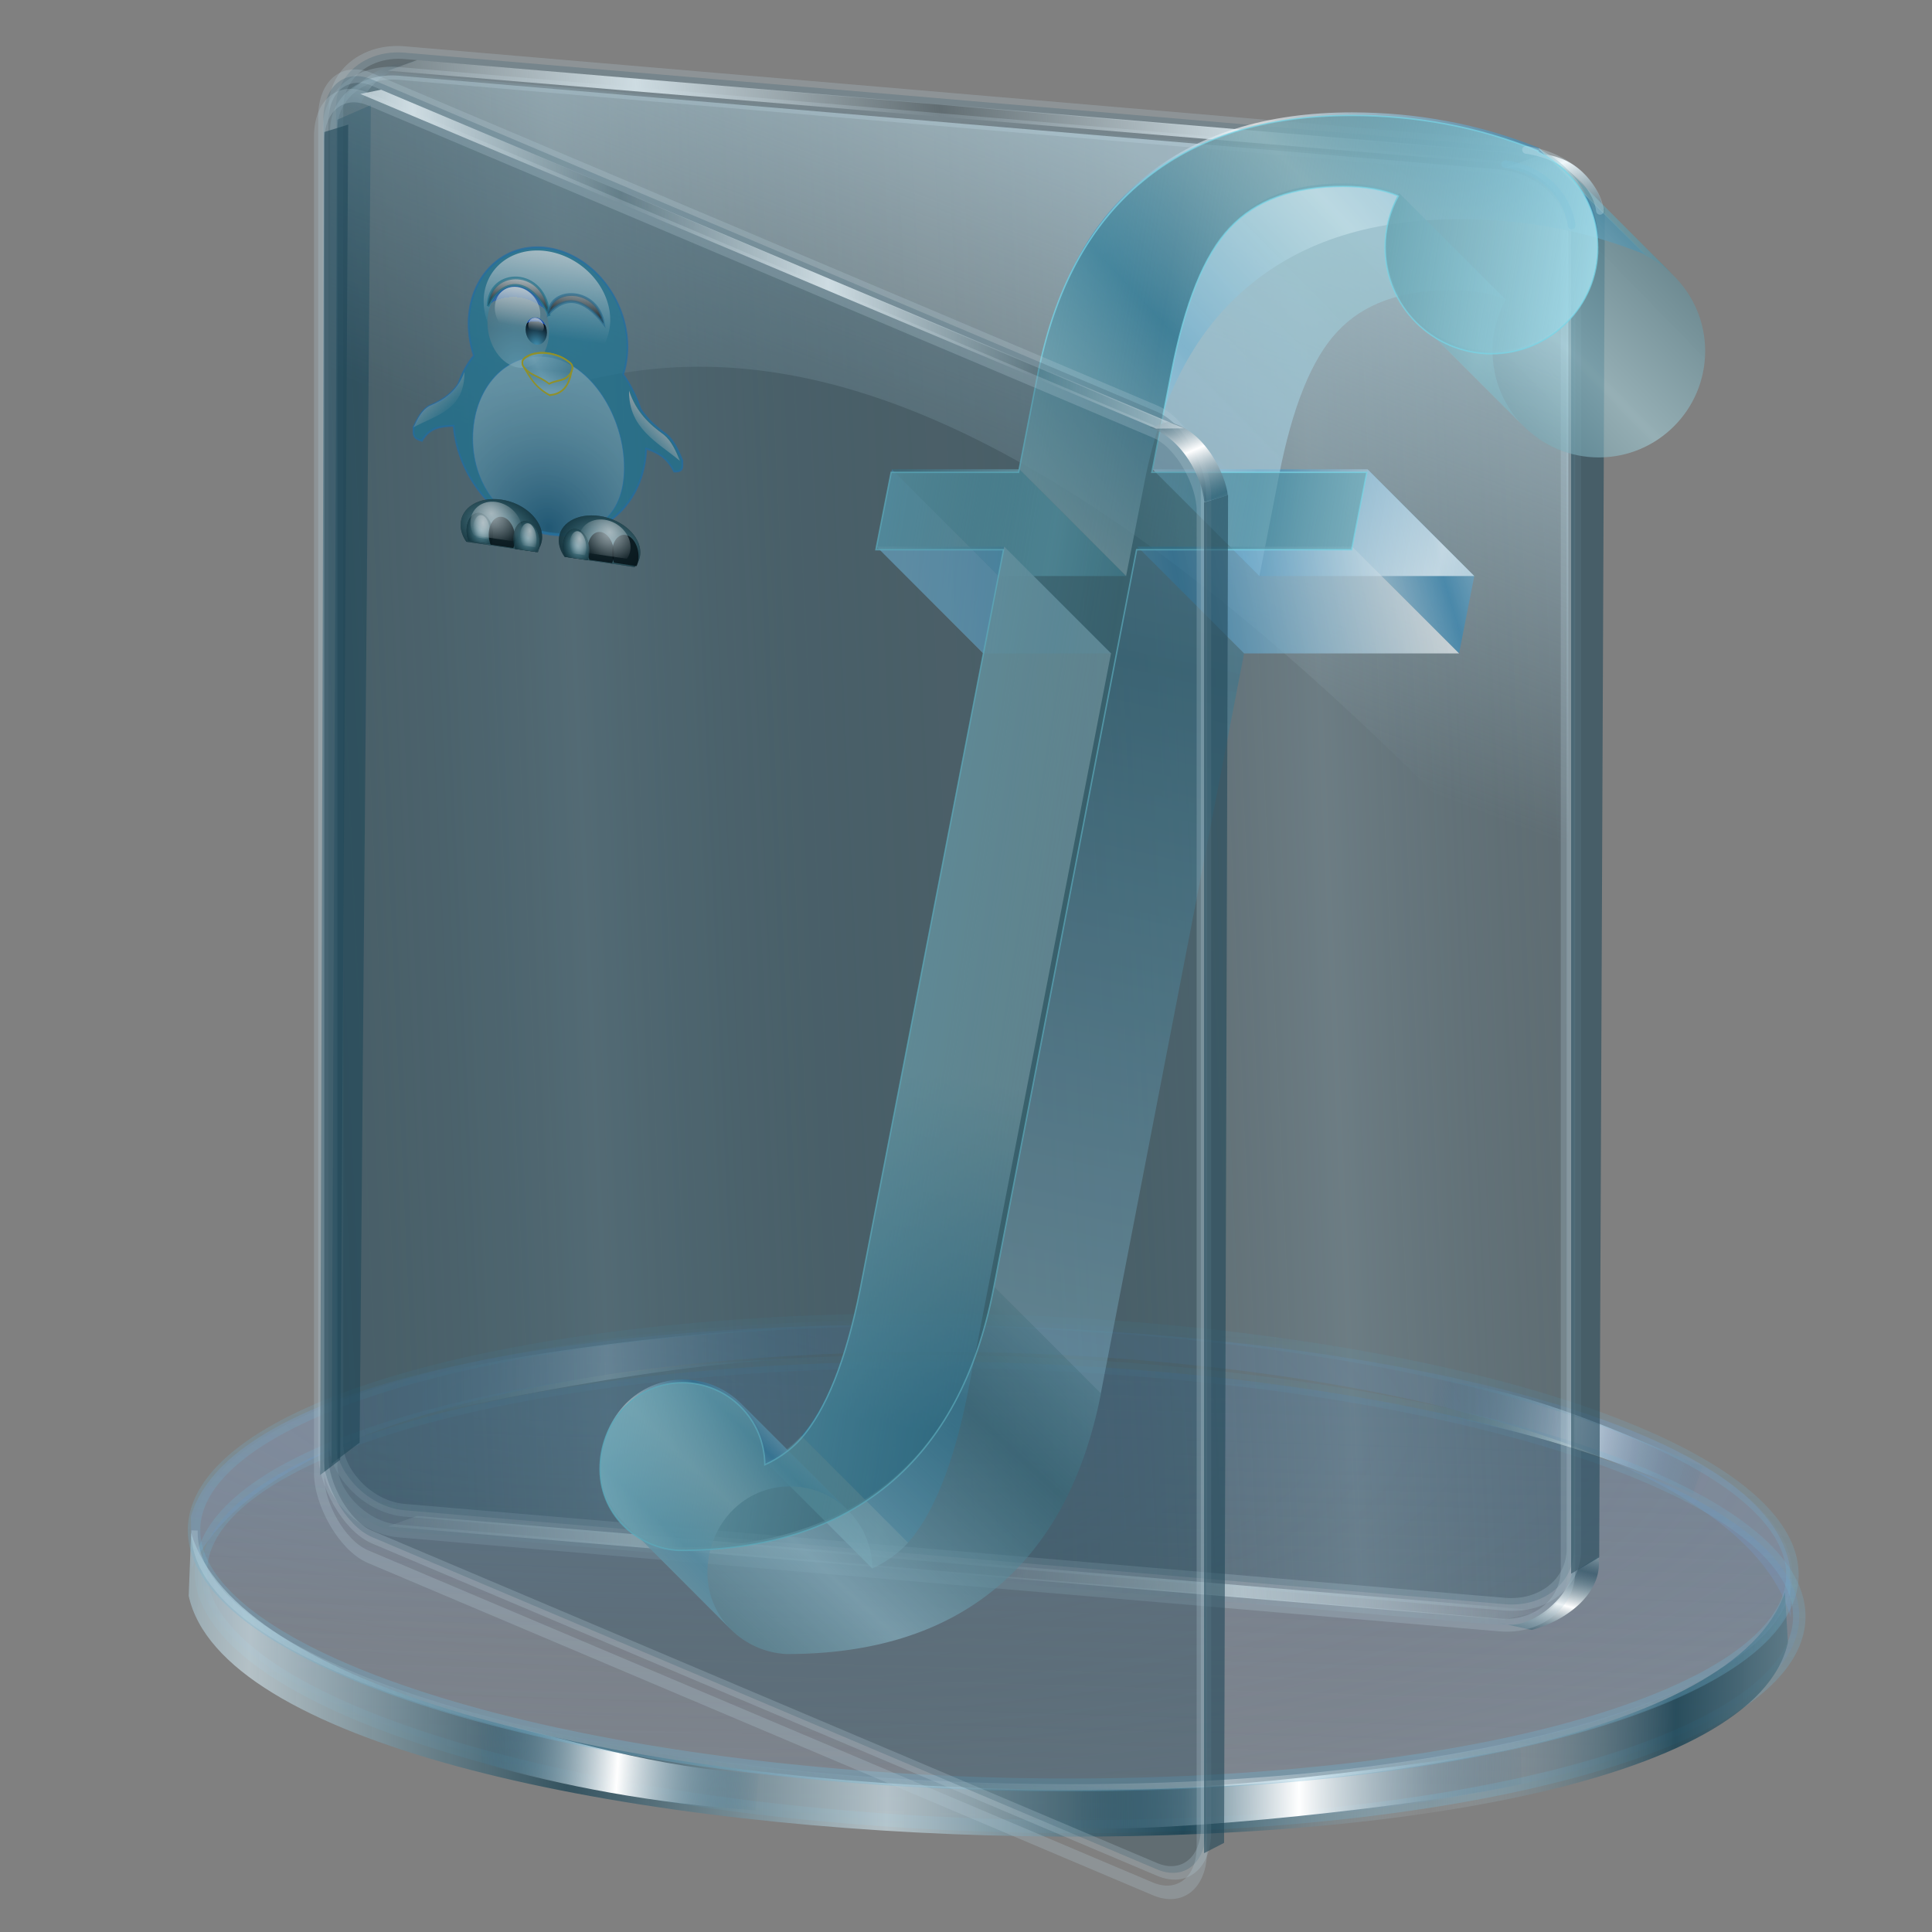 <?xml version="1.0" encoding="UTF-8" standalone="no"?>
<!-- Created with Inkscape (http://www.inkscape.org/) -->

<svg
   xmlns:a="http://ns.adobe.com/AdobeSVGViewerExtensions/3.0/"
   xmlns:dc="http://purl.org/dc/elements/1.1/"
   xmlns:cc="http://creativecommons.org/ns#"
   xmlns:rdf="http://www.w3.org/1999/02/22-rdf-syntax-ns#"
   xmlns:svg="http://www.w3.org/2000/svg"
   xmlns="http://www.w3.org/2000/svg"
   xmlns:xlink="http://www.w3.org/1999/xlink"
   xmlns:sodipodi="http://sodipodi.sourceforge.net/DTD/sodipodi-0.dtd"
   xmlns:inkscape="http://www.inkscape.org/namespaces/inkscape"
   width="256"
   height="256"
   id="svg2882"
   sodipodi:version="0.32"
   inkscape:version="0.91 r13725"
   version="1.0"
   sodipodi:docname="folder-fonts.svg">
  <rect width="100%" height="100%" fill="#808080" stroke="none"/>
  <defs
     id="defs2884">
    <linearGradient
       id="linearGradient2813">
      <stop
         id="stop2815"
         stop-color="#a9d9e4"
         stop-opacity="0.527" />
      <stop
         id="stop2817"
         offset="1"
         stop-color="#457c8b"
         stop-opacity="0.543" />
    </linearGradient>
    <linearGradient
       y2="234.13"
       x2="144.1"
       y1="264.77"
       x1="66.09"
       spreadMethod="reflect"
       gradientTransform="matrix(0.827,0,0,0.862,114.192,14.734)"
       gradientUnits="userSpaceOnUse"
       id="linearGradient3682"
       xlink:href="#linearGradient3824"
       inkscape:collect="always" />
    <linearGradient
       y2="173.91"
       x2="67.09"
       y1="264.77"
       x1="66.09"
       gradientUnits="userSpaceOnUse"
       id="linearGradient3680"
       xlink:href="#linearGradient3773"
       inkscape:collect="always" />
    <radialGradient
       r="126.76"
       fy="149.73"
       fx="-39.669"
       cy="149.73"
       cx="-39.669"
       spreadMethod="reflect"
       gradientTransform="matrix(1,0,0,0.283,0,157.826)"
       gradientUnits="userSpaceOnUse"
       id="radialGradient3678"
       xlink:href="#linearGradient3815"
       inkscape:collect="always" />
    <linearGradient
       y2="254.22"
       x2="266.18"
       y1="253.18"
       x1="229.62"
       spreadMethod="reflect"
       gradientTransform="matrix(-0.827,0,0,0.633,365.062,74.618)"
       gradientUnits="userSpaceOnUse"
       id="linearGradient3676"
       xlink:href="#linearGradient3757"
       inkscape:collect="always" />
    <linearGradient
       y2="252.55"
       x2="249.45"
       y1="251.92"
       x1="226.48"
       spreadMethod="reflect"
       gradientTransform="matrix(0.827,0,0,0.608,-100.847,80.374)"
       gradientUnits="userSpaceOnUse"
       id="linearGradient3674"
       xlink:href="#linearGradient3757"
       inkscape:collect="always" />
    <linearGradient
       y2="234.6"
       x2="354.07"
       y1="236.06"
       x1="218.43"
       spreadMethod="reflect"
       gradientTransform="matrix(0.827,0,0,0.827,-100.847,27.345)"
       gradientUnits="userSpaceOnUse"
       id="linearGradient3670"
       xlink:href="#linearGradient3851"
       inkscape:collect="always" />
    <linearGradient
       y2="256.25"
       x2="17.757"
       y1="183.53"
       x1="17.757"
       gradientUnits="userSpaceOnUse"
       id="linearGradient3666"
       xlink:href="#linearGradient3765"
       inkscape:collect="always" />
    <linearGradient
       y2="252.55"
       x2="249.45"
       y1="251.92"
       x1="226.48"
       spreadMethod="reflect"
       gradientTransform="matrix(-0.82,-0.107,0.107,-0.82,367.072,422.465)"
       gradientUnits="userSpaceOnUse"
       id="linearGradient3664"
       xlink:href="#linearGradient3757"
       inkscape:collect="always" />
    <linearGradient
       y2="254.22"
       x2="266.18"
       y1="253.18"
       x1="229.62"
       spreadMethod="reflect"
       gradientTransform="matrix(0.827,0,0,-0.827,-106.377,393.99)"
       gradientUnits="userSpaceOnUse"
       id="linearGradient3662"
       xlink:href="#linearGradient3757"
       inkscape:collect="always" />
    <linearGradient
       id="linearGradient4339">
      <stop
         id="stop4341"
         stop-color="#ffffff"
         stop-opacity="0.647" />
      <stop
         offset="1"
         id="stop4343"
         stop-color="#3988b3"
         stop-opacity="0.723" />
    </linearGradient>
    <linearGradient
       id="linearGradient3369-6">
      <stop
         id="stop3371-3"
         stop-color="#417e8c"
         stop-opacity="0.488" />
      <stop
         id="stop3373-2"
         offset="1"
         stop-color="#b2dceb"
         stop-opacity="0.682" />
    </linearGradient>
    <linearGradient
       id="linearGradient3578-6">
      <stop
         id="stop3580-8"
         stop-color="#9eccd8"
         stop-opacity="0.581" />
      <stop
         offset="1"
         id="stop3582-8"
         stop-color="#acd6ec"
         stop-opacity="0.558" />
    </linearGradient>
    <linearGradient
       id="linearGradient3264">
      <stop
         id="stop3276"
         stop-color="#a2e4f3"
         stop-opacity="0.682" />
      <stop
         offset="1"
         id="stop3268"
         stop-color="#357992"
         stop-opacity="0.488" />
    </linearGradient>
    <linearGradient
       y2="28.739"
       x2="35.681"
       y1="40.449"
       x1="12.985"
       spreadMethod="reflect"
       gradientTransform="matrix(1.279,0,0,1.168,-199.436,88.808)"
       gradientUnits="userSpaceOnUse"
       id="linearGradient4267"
       xlink:href="#linearGradient3433"
       inkscape:collect="always" />
    <radialGradient
       r="27.28"
       fy="151.19"
       fx="56.54"
       cy="151.19"
       cx="56.54"
       gradientTransform="matrix(-0.968,-0.044,0.019,-0.897,-170.714,382.891)"
       gradientUnits="userSpaceOnUse"
       id="radialGradient4265"
       xlink:href="#linearGradient3469"
       inkscape:collect="always" />
    <radialGradient
       r="27.28"
       fy="151.19"
       fx="56.54"
       cy="151.19"
       cx="56.54"
       gradientTransform="matrix(0.968,-0.043,-0.019,-0.872,-178.989,380.098)"
       gradientUnits="userSpaceOnUse"
       id="radialGradient4263"
       xlink:href="#linearGradient3469"
       inkscape:collect="always" />
    <radialGradient
       r="27.28"
       fy="151.19"
       fx="56.54"
       cy="151.19"
       cx="56.54"
       gradientTransform="matrix(-0.802,-0.034,0.016,-0.683,87.925,281.807)"
       gradientUnits="userSpaceOnUse"
       id="radialGradient4261"
       xlink:href="#linearGradient3469"
       inkscape:collect="always" />
    <radialGradient
       r="27.28"
       fy="155.54"
       fx="57.5"
       cy="155.54"
       cx="57.5"
       gradientTransform="matrix(1.126,0.032,-0.018,0.637,-13.705,82.041)"
       gradientUnits="userSpaceOnUse"
       id="radialGradient4259"
       xlink:href="#linearGradient3457"
       inkscape:collect="always" />
    <radialGradient
       r="27.28"
       fy="155.54"
       fx="57.5"
       cy="155.54"
       cx="57.5"
       gradientTransform="matrix(-1.36,0.041,0.022,0.812,-56.295,125.326)"
       gradientUnits="userSpaceOnUse"
       id="radialGradient4241"
       xlink:href="#linearGradient3457"
       inkscape:collect="always" />
    <radialGradient
       r="27.28"
       fy="155.54"
       fx="57.5"
       cy="155.54"
       cx="57.5"
       gradientTransform="matrix(1.36,0.043,-0.022,0.836,-293.408,120.619)"
       gradientUnits="userSpaceOnUse"
       id="radialGradient4235"
       xlink:href="#linearGradient3457"
       inkscape:collect="always" />
    <linearGradient
       y2="105.87"
       x2="37.17"
       y1="92.44"
       x1="26.28"
       gradientTransform="matrix(-1.444,0,0,1.444,-49.728,22.667)"
       gradientUnits="userSpaceOnUse"
       id="linearGradient4233"
       xlink:href="#linearGradient3443"
       inkscape:collect="always" />
    <linearGradient
       y2="101.77"
       x2="35.527"
       y1="85.88"
       x1="19.72"
       gradientTransform="matrix(1.444,0,0,1.444,-306.017,26.646)"
       gradientUnits="userSpaceOnUse"
       id="linearGradient4231"
       xlink:href="#linearGradient3443"
       inkscape:collect="always" />
    <linearGradient
       y2="37.86"
       x2="18.321"
       y1="51.597"
       x1="19"
       spreadMethod="reflect"
       gradientTransform="matrix(1.279,0,0,1.168,-199.436,88.808)"
       gradientUnits="userSpaceOnUse"
       id="linearGradient4229"
       xlink:href="#linearGradient3433"
       inkscape:collect="always" />
    <linearGradient
       y2="40.478"
       x2="76.24"
       y1="31.681"
       x1="76.24"
       gradientTransform="matrix(1.963,0,0,2.104,-129.476,-43.562)"
       gradientUnits="userSpaceOnUse"
       id="linearGradient4227"
       xlink:href="#XMLID_26_"
       inkscape:collect="always" />
    <radialGradient
       r="14.862"
       fy="49.45"
       fx="76.51"
       cy="49.45"
       cx="76.51"
       gradientTransform="matrix(1.963,0,0,2.104,-129.116,-42.922)"
       gradientUnits="userSpaceOnUse"
       id="radialGradient4225"
       xlink:href="#radialGradient3407"
       inkscape:collect="always" />
    <linearGradient
       y2="40.478"
       x2="76.24"
       y1="31.681"
       x1="76.24"
       gradientTransform="matrix(2.162,0,0,2.6,-140.292,-51.897)"
       gradientUnits="userSpaceOnUse"
       id="linearGradient4219"
       xlink:href="#XMLID_26_"
       inkscape:collect="always" />
    <radialGradient
       r="14.862"
       fy="49.45"
       fx="76.51"
       cy="49.45"
       cx="76.51"
       gradientTransform="matrix(2.162,0,0,2.6,-139.897,-51.106)"
       gradientUnits="userSpaceOnUse"
       id="radialGradient4217"
       xlink:href="#XMLID_25_"
       inkscape:collect="always" />
    <linearGradient
       y2="25.797"
       x2="13.847"
       y1="56.14"
       x1="13.847"
       gradientTransform="matrix(1.09,0,0,0.939,-169.403,41.206)"
       gradientUnits="userSpaceOnUse"
       id="linearGradient4211"
       xlink:href="#linearGradient2781"
       inkscape:collect="always" />
    <linearGradient
       y2="25.797"
       x2="13.847"
       y1="56.14"
       x1="13.847"
       gradientTransform="matrix(1.09,0,0,0.939,-213.402,41.206)"
       gradientUnits="userSpaceOnUse"
       id="linearGradient4209"
       xlink:href="#linearGradient2781"
       inkscape:collect="always" />
    <linearGradient
       y2="11.419"
       x2="-105.24"
       y1="57.59"
       x1="-105.11"
       gradientUnits="userSpaceOnUse"
       id="linearGradient4207"
       xlink:href="#linearGradient2772"
       inkscape:collect="always" />
    <radialGradient
       r="61.24"
       fy="208.25"
       fx="125.41"
       cy="208.25"
       cx="125.41"
       gradientTransform="matrix(1.559,-1.508,1.411,1.458,-665.657,134.827)"
       gradientUnits="userSpaceOnUse"
       id="radialGradient4205"
       xlink:href="#linearGradient2924"
       inkscape:collect="always" />
    <linearGradient
       y2="-7.475"
       x2="16.09"
       y1="-7.475"
       x1="13.515"
       spreadMethod="reflect"
       gradientUnits="userSpaceOnUse"
       id="linearGradient4150"
       xlink:href="#linearGradient3578"
       inkscape:collect="always" />
    <linearGradient
       y2="-1.513"
       x2="9.718"
       y1="-5.887"
       x1="11.187"
       spreadMethod="reflect"
       gradientUnits="userSpaceOnUse"
       id="linearGradient4148"
       xlink:href="#linearGradient3578"
       inkscape:collect="always" />
    <linearGradient
       y2="-4.516"
       x2="12.916"
       y1="-3.754"
       x1="7.771"
       spreadMethod="reflect"
       gradientUnits="userSpaceOnUse"
       id="linearGradient4146"
       xlink:href="#linearGradient3578"
       inkscape:collect="always" />
    <linearGradient
       y2="-3.733"
       x2="14.94"
       y1="-2.275"
       x1="17.08"
       spreadMethod="reflect"
       gradientUnits="userSpaceOnUse"
       id="linearGradient4144"
       xlink:href="#linearGradient3578"
       inkscape:collect="always" />
    <linearGradient
       y2="-1.992"
       x2="17.377"
       y1="-6.256"
       x1="15.582"
       spreadMethod="reflect"
       gradientUnits="userSpaceOnUse"
       id="linearGradient4142"
       xlink:href="#linearGradient3578"
       inkscape:collect="always" />
    <linearGradient
       y2="-6.583"
       x2="18.617"
       y1="-5.212"
       x1="16.909"
       spreadMethod="reflect"
       gradientUnits="userSpaceOnUse"
       id="linearGradient4140"
       xlink:href="#linearGradient3578"
       inkscape:collect="always" />
    <linearGradient
       y2="-5.778"
       x2="11.372"
       y1="-10.151"
       x1="12.906"
       spreadMethod="reflect"
       gradientUnits="userSpaceOnUse"
       id="linearGradient4134"
       xlink:href="#linearGradient3578"
       inkscape:collect="always" />
    <linearGradient
       y2="-6.953"
       x2="17.747"
       y1="-5.908"
       x1="16.387"
       spreadMethod="reflect"
       gradientUnits="userSpaceOnUse"
       id="linearGradient4132"
       xlink:href="#linearGradient3578"
       inkscape:collect="always" />
    <linearGradient
       y2="-8.02"
       x2="17.07"
       y1="-7.475"
       x1="13.515"
       spreadMethod="reflect"
       gradientUnits="userSpaceOnUse"
       id="linearGradient4128"
       xlink:href="#linearGradient3578"
       inkscape:collect="always" />
    <linearGradient
       y2="-11.199"
       x2="11.132"
       y1="-11.391"
       x1="16.387"
       spreadMethod="reflect"
       gradientUnits="userSpaceOnUse"
       id="linearGradient4108"
       xlink:href="#linearGradient3578"
       inkscape:collect="always" />
    <linearGradient
       y2="-7.475"
       x2="16.09"
       y1="-2.21"
       x1="15.65"
       spreadMethod="reflect"
       gradientUnits="userSpaceOnUse"
       id="linearGradient4104"
       xlink:href="#linearGradient3578"
       inkscape:collect="always" />
    <linearGradient
       y2="-7.475"
       x2="16.09"
       y1="-6.409"
       x1="10.621"
       spreadMethod="reflect"
       gradientUnits="userSpaceOnUse"
       id="linearGradient4102"
       xlink:href="#linearGradient3578"
       inkscape:collect="always" />
    <linearGradient
       y2="-2.688"
       x2="8.696"
       y1="-11.587"
       x1="12.04"
       spreadMethod="reflect"
       gradientUnits="userSpaceOnUse"
       id="linearGradient4100"
       xlink:href="#linearGradient3578"
       inkscape:collect="always" />
    <linearGradient
       y2="-7.475"
       x2="16.09"
       y1="-10.978"
       x1="16.691"
       spreadMethod="reflect"
       gradientUnits="userSpaceOnUse"
       id="linearGradient4088"
       xlink:href="#linearGradient3578"
       inkscape:collect="always" />
    <linearGradient
       id="linearGradient2924">
      <stop
         id="stop2926"
         stop-color="#205274"
         stop-opacity="0.754" />
      <stop
         id="stop2928"
         offset="1"
         stop-color="#ffffff"
         stop-opacity="0.458" />
    </linearGradient>
    <linearGradient
       id="linearGradient3469"
       inkscape:collect="always">
      <stop
         id="stop3471"
         stop-color="#fbfbfb"
         stop-opacity="1" />
      <stop
         id="stop3473"
         offset="1"
         stop-color="white"
         stop-opacity="0" />
    </linearGradient>
    <linearGradient
       id="linearGradient3457">
      <stop
         id="stop3459"
         stop-color="#afe7f5"
         stop-opacity="1" />
      <stop
         offset="1"
         id="stop3461"
         stop-color="#2d6e7c"
         stop-opacity="0.473" />
    </linearGradient>
    <linearGradient
       inkscape:collect="always"
       id="linearGradient3443">
      <stop
         id="stop3445"
         stop-color="#ccc"
         stop-opacity="1" />
      <stop
         offset="1"
         id="stop3447"
         stop-color="#ccc"
         stop-opacity="0" />
    </linearGradient>
    <linearGradient
       id="linearGradient3433">
      <stop
         id="stop3435"
         stop-color="#a8daef"
         stop-opacity="0.442" />
      <stop
         offset="1"
         id="stop3437"
         stop-color="#327690"
         stop-opacity="0.465" />
    </linearGradient>
    <radialGradient
       gradientTransform="matrix(2.162,0,0,2.6,-139.897,-51.106)"
       id="radialGradient3407"
       cx="76.51"
       cy="49.45"
       r="14.862"
       fx="76.51"
       fy="49.45"
       gradientUnits="userSpaceOnUse">
      <stop
         id="stop3409"
         stop-color="#55b6de"
         stop-opacity="1" />
      <stop
         offset="1"
         id="stop3411"
         stop-color="#000007"
         stop-opacity="1" />
      <a:midPointStop
         offset="0"
         stop-color="#BBEBFF" />
      <a:midPointStop
         offset="0.5"
         stop-color="#BBEBFF" />
      <a:midPointStop
         offset="1"
         stop-color="#003DD7" />
    </radialGradient>
    <linearGradient
       inkscape:collect="always"
       id="linearGradient2781">
      <stop
         id="stop2783"
         stop-color="#070707"
         stop-opacity="1" />
      <stop
         offset="1"
         id="stop2785"
         stop-color="white"
         stop-opacity="1" />
    </linearGradient>
    <linearGradient
       inkscape:collect="always"
       id="linearGradient2772">
      <stop
         id="stop2774"
         stop-color="#fff9f9"
         stop-opacity="0" />
      <stop
         offset="1"
         id="stop2776"
         stop-color="white"
         stop-opacity="1" />
    </linearGradient>
    <radialGradient
       gradientUnits="userSpaceOnUse"
       fy="49.45"
       fx="76.51"
       r="14.862"
       cy="49.45"
       cx="76.51"
       id="XMLID_25_"
       gradientTransform="matrix(2.162,0,0,2.6,-139.897,-51.106)">
      <stop
         id="stop184"
         stop-color="rgb(187,235,255)" />
      <stop
         id="stop186"
         offset="1"
         stop-color="#7b7b7d"
         stop-opacity="1" />
      <a:midPointStop
         offset="0"
         stop-color="#BBEBFF" />
      <a:midPointStop
         offset="0.5"
         stop-color="#BBEBFF" />
      <a:midPointStop
         offset="1"
         stop-color="#003DD7" />
    </radialGradient>
    <linearGradient
       y2="40.478"
       x2="76.24"
       y1="31.681"
       x1="76.24"
       gradientUnits="userSpaceOnUse"
       id="XMLID_26_"
       gradientTransform="matrix(2.162,0,0,2.6,-140.292,-51.897)">
      <stop
         id="stop191"
         offset="8.046%"
         stop-color="rgb(255,255,255)" />
      <stop
         id="stop193"
         offset="100%"
         stop-color="rgb(255,255,255)"
         stop-opacity="0" />
    </linearGradient>
    <linearGradient
       id="linearGradient3578">
      <stop
         id="stop3580"
         stop-color="#000000"
         stop-opacity="1" />
      <stop
         id="stop3582"
         offset="1"
         stop-color="#fffcfc"
         stop-opacity="1" />
    </linearGradient>
    <linearGradient
       y2="-13.995"
       x2="330.8"
       y1="-13.14"
       x1="290.73"
       spreadMethod="reflect"
       gradientTransform="matrix(0.827,0,0,0.827,-170.303,-15.752)"
       gradientUnits="userSpaceOnUse"
       id="linearGradient3129"
       xlink:href="#linearGradient3906"
       inkscape:collect="always" />
    <linearGradient
       y2="-5.81"
       x2="360.19"
       y1="0.636"
       x1="364.04"
       spreadMethod="reflect"
       gradientTransform="matrix(0.827,0,0,0.827,-170.303,-15.752)"
       gradientUnits="userSpaceOnUse"
       id="linearGradient3127"
       xlink:href="#linearGradient3892"
       inkscape:collect="always" />
    <linearGradient
       y2="30.14"
       x2="264.02"
       y1="-44.748"
       x1="289.32"
       gradientTransform="matrix(0.823,0.08,0,0.827,-170.303,-15.752)"
       gradientUnits="userSpaceOnUse"
       id="linearGradient3125"
       xlink:href="#linearGradient3878"
       inkscape:collect="always" />
    <linearGradient
       y2="54.15"
       x2="278.95"
       y1="56.22"
       x1="227.44"
       spreadMethod="reflect"
       gradientTransform="matrix(0.827,0,0,0.827,-171.108,0.533)"
       gradientUnits="userSpaceOnUse"
       id="linearGradient3123"
       xlink:href="#linearGradient3867"
       inkscape:collect="always" />
    <linearGradient
       y2="-4.093"
       x2="361.38"
       y1="-9.786"
       x1="359.71"
       spreadMethod="reflect"
       gradientTransform="matrix(0.827,0,0,-0.827,-170.515,161.484)"
       gradientUnits="userSpaceOnUse"
       id="linearGradient3121"
       xlink:href="#linearGradient3892"
       inkscape:collect="always" />
    <linearGradient
       y2="-16.12"
       x2="359.28"
       y1="-13.08"
       x1="317.98"
       spreadMethod="reflect"
       gradientTransform="matrix(0.827,0,0,0.827,-170.303,173.553)"
       gradientUnits="userSpaceOnUse"
       id="linearGradient3119"
       xlink:href="#linearGradient3906"
       inkscape:collect="always" />
    <linearGradient
       y2="6.578"
       x2="63.37"
       y1="10.421"
       x1="61.93"
       spreadMethod="reflect"
       gradientTransform="translate(-69.456,-43.096)"
       gradientUnits="userSpaceOnUse"
       id="linearGradient3117"
       xlink:href="#linearGradient3828"
       inkscape:collect="always" />
    <linearGradient
       gradientTransform="matrix(0.827,0,0,0.827,-170.303,-15.752)"
       spreadMethod="reflect"
       gradientUnits="userSpaceOnUse"
       y2="-16.12"
       x2="359.28"
       y1="-13.08"
       x1="317.98"
       id="linearGradient3912"
       xlink:href="#linearGradient3906"
       inkscape:collect="always" />
    <linearGradient
       gradientTransform="matrix(0.827,0,0,0.827,-170.303,-15.752)"
       spreadMethod="reflect"
       gradientUnits="userSpaceOnUse"
       y2="-7.507"
       x2="360.76"
       y1="0.77"
       x1="364.85"
       id="linearGradient3898"
       xlink:href="#linearGradient3892"
       inkscape:collect="always" />
    <linearGradient
       id="linearGradient3757">
      <stop
         id="stop3759"
         stop-color="#ffffff"
         stop-opacity="1" />
      <stop
         id="stop3761"
         offset="1"
         stop-color="#286483"
         stop-opacity="0" />
    </linearGradient>
    <linearGradient
       id="linearGradient3765">
      <stop
         id="stop3767"
         stop-color="#668dbd"
         stop-opacity="0.353" />
      <stop
         id="stop3769"
         offset="1"
         stop-color="#668dbd"
         stop-opacity="0.094" />
    </linearGradient>
    <linearGradient
       id="linearGradient3773">
      <stop
         id="stop3775"
         stop-color="#70b5d4"
         stop-opacity="0.838" />
      <stop
         id="stop3777"
         offset="1"
         stop-color="#70b5d4"
         stop-opacity="0.275" />
    </linearGradient>
    <linearGradient
       id="linearGradient3815">
      <stop
         id="stop3817"
         stop-color="#9fcaff"
         stop-opacity="0.113" />
      <stop
         offset="1"
         id="stop3819"
         stop-color="#668dbd"
         stop-opacity="0" />
    </linearGradient>
    <linearGradient
       id="linearGradient3824">
      <stop
         id="stop3826"
         stop-color="#ffffff"
         stop-opacity="0.838" />
      <stop
         offset="1"
         id="stop3828"
         stop-color="#70b5d4"
         stop-opacity="0" />
    </linearGradient>
    <linearGradient
       id="linearGradient3851">
      <stop
         id="stop3853"
         stop-color="#123e50"
         stop-opacity="0.683" />
      <stop
         offset="0.371"
         id="stop3861"
         stop-color="#c6d7de"
         stop-opacity="0.749" />
      <stop
         offset="0.716"
         id="stop3859"
         stop-color="#123e50"
         stop-opacity="0.782" />
      <stop
         id="stop3855"
         offset="1"
         stop-color="#c3d4db"
         stop-opacity="0.099" />
    </linearGradient>
    <linearGradient
       id="linearGradient3867">
      <stop
         id="stop3869"
         stop-color="#99bbc9"
         stop-opacity="0.338" />
      <stop
         id="stop3871"
         offset="1"
         stop-color="#174457"
         stop-opacity="0" />
    </linearGradient>
    <linearGradient
       id="linearGradient3878">
      <stop
         id="stop3880"
         stop-color="#cdeaf6"
         stop-opacity="0.915" />
      <stop
         id="stop3882"
         offset="1"
         stop-color="#c5e1ed"
         stop-opacity="0" />
    </linearGradient>
    <linearGradient
       id="linearGradient3892">
      <stop
         id="stop3894"
         stop-color="#1a485c"
         stop-opacity="0.535" />
      <stop
         id="stop3896"
         offset="1"
         stop-color="#ffffff"
         stop-opacity="1" />
    </linearGradient>
    <linearGradient
       id="linearGradient3906">
      <stop
         id="stop3908"
         stop-color="#cedce2"
         stop-opacity="1" />
      <stop
         id="stop3910"
         offset="1"
         stop-color="#cedce2"
         stop-opacity="0" />
    </linearGradient>
    <linearGradient
       id="linearGradient3828">
      <stop
         id="stop3830"
         stop-color="#ffffff"
         stop-opacity="0.486" />
      <stop
         offset="1"
         id="stop3832"
         stop-color="#286483"
         stop-opacity="0" />
    </linearGradient>
    <linearGradient
       inkscape:collect="always"
       xlink:href="#linearGradient3264"
       id="linearGradient6185"
       gradientUnits="userSpaceOnUse"
       gradientTransform="matrix(2.032,0,0,2.032,-209.355,-19.098)"
       spreadMethod="reflect"
       x1="28.883"
       y1="67.32"
       x2="41.26"
       y2="69.49" />
    <linearGradient
       inkscape:collect="always"
       xlink:href="#linearGradient4339"
       id="linearGradient6187"
       gradientUnits="userSpaceOnUse"
       gradientTransform="matrix(2.032,0,0,2.032,-209.355,-19.098)"
       spreadMethod="reflect"
       x1="28.883"
       y1="67.32"
       x2="41.26"
       y2="69.49" />
    <linearGradient
       inkscape:collect="always"
       xlink:href="#linearGradient4339"
       id="linearGradient6189"
       gradientUnits="userSpaceOnUse"
       gradientTransform="matrix(2.032,0,0,2.032,-209.355,-19.098)"
       spreadMethod="reflect"
       x1="73.56"
       y1="22.796"
       x2="63.973"
       y2="31.691" />
    <linearGradient
       inkscape:collect="always"
       xlink:href="#linearGradient4339"
       id="linearGradient6191"
       gradientUnits="userSpaceOnUse"
       gradientTransform="matrix(2.032,0,0,2.032,-209.355,-19.098)"
       spreadMethod="reflect"
       x1="30.377"
       y1="52.08"
       x2="58.3"
       y2="53.21" />
    <linearGradient
       inkscape:collect="always"
       xlink:href="#linearGradient4339"
       id="linearGradient6193"
       gradientUnits="userSpaceOnUse"
       gradientTransform="matrix(2.032,0,0,2.032,-209.355,-19.098)"
       spreadMethod="pad"
       x1="50.1"
       y1="81.81"
       x2="45.894"
       y2="104.46" />
    <linearGradient
       inkscape:collect="always"
       xlink:href="#linearGradient2813"
       id="linearGradient6195"
       gradientUnits="userSpaceOnUse"
       gradientTransform="matrix(2.032,0,0,2.032,-209.355,-19.098)"
       spreadMethod="reflect"
       x1="28.883"
       y1="67.32"
       x2="41.26"
       y2="69.49" />
    <linearGradient
       inkscape:collect="always"
       xlink:href="#linearGradient4339"
       id="linearGradient6199"
       gradientUnits="userSpaceOnUse"
       gradientTransform="matrix(2.032,0,0,2.032,-209.355,-19.098)"
       spreadMethod="reflect"
       x1="33.07"
       y1="106.17"
       x2="35.883"
       y2="103.26" />
    <linearGradient
       inkscape:collect="always"
       xlink:href="#linearGradient3369-6"
       id="linearGradient6201"
       gradientUnits="userSpaceOnUse"
       gradientTransform="matrix(2.032,0,0,2.032,-209.355,-19.098)"
       spreadMethod="reflect"
       x1="50.6"
       y1="102.07"
       x2="41.04"
       y2="112.37" />
    <linearGradient
       inkscape:collect="always"
       xlink:href="#linearGradient3433"
       id="linearGradient6203"
       gradientUnits="userSpaceOnUse"
       gradientTransform="matrix(2.032,0,0,2.032,-209.355,-19.098)"
       spreadMethod="reflect"
       x1="59.774"
       y1="100.28"
       x2="69.28"
       y2="56.25" />
    <linearGradient
       inkscape:collect="always"
       xlink:href="#linearGradient4339"
       id="linearGradient6205"
       gradientUnits="userSpaceOnUse"
       gradientTransform="matrix(2.032,0,0,2.032,-209.355,-19.098)"
       spreadMethod="reflect"
       x1="74.75"
       y1="50.44"
       x2="82.949"
       y2="47.977" />
    <linearGradient
       inkscape:collect="always"
       xlink:href="#linearGradient3578-6"
       id="linearGradient6209"
       gradientUnits="userSpaceOnUse"
       gradientTransform="matrix(2.032,0,0,2.032,-209.355,-19.098)"
       spreadMethod="reflect"
       x1="80.13"
       y1="33.443"
       x2="67.54"
       y2="45.822" />
    <linearGradient
       inkscape:collect="always"
       xlink:href="#linearGradient4339"
       id="linearGradient6219"
       gradientUnits="userSpaceOnUse"
       gradientTransform="matrix(2.032,0,0,2.032,-209.355,-19.098)"
       spreadMethod="reflect"
       x1="84.46"
       y1="50.984"
       x2="67.1"
       y2="54.51" />
    <linearGradient
       inkscape:collect="always"
       xlink:href="#linearGradient2813"
       id="linearGradient6221"
       gradientUnits="userSpaceOnUse"
       gradientTransform="matrix(2.032,0,0,2.032,-209.355,-19.098)"
       spreadMethod="reflect"
       x1="92.3"
       y1="35.398"
       x2="100.51"
       y2="27.363" />
    <linearGradient
       inkscape:collect="always"
       xlink:href="#linearGradient3457"
       id="linearGradient6223"
       gradientUnits="userSpaceOnUse"
       gradientTransform="matrix(2.032,0,0,2.032,-209.453,-18.696)"
       spreadMethod="reflect"
       x1="28.883"
       y1="67.32"
       x2="58.852"
       y2="72.1" />
    <linearGradient
       inkscape:collect="always"
       xlink:href="#linearGradient4339"
       id="linearGradient4430"
       gradientUnits="userSpaceOnUse"
       gradientTransform="matrix(2.032,0,0,2.032,-209.355,-19.098)"
       spreadMethod="reflect"
       x1="28.883"
       y1="67.32"
       x2="41.26"
       y2="69.49" />
    <linearGradient
       inkscape:collect="always"
       xlink:href="#linearGradient2813"
       id="linearGradient4432"
       gradientUnits="userSpaceOnUse"
       gradientTransform="matrix(2.032,0,0,2.032,-209.355,-19.098)"
       spreadMethod="reflect"
       x1="28.883"
       y1="67.32"
       x2="41.26"
       y2="69.49" />
    <linearGradient
       inkscape:collect="always"
       xlink:href="#linearGradient2813"
       id="linearGradient4434"
       gradientUnits="userSpaceOnUse"
       gradientTransform="matrix(2.032,0,0,2.032,-209.355,-19.098)"
       spreadMethod="reflect"
       x1="28.883"
       y1="67.32"
       x2="41.26"
       y2="69.49" />
    <linearGradient
       inkscape:collect="always"
       xlink:href="#linearGradient2813"
       id="linearGradient4436"
       gradientUnits="userSpaceOnUse"
       gradientTransform="matrix(2.032,0,0,2.032,-209.355,-19.098)"
       spreadMethod="reflect"
       x1="28.883"
       y1="67.32"
       x2="41.26"
       y2="69.49" />
    <linearGradient
       inkscape:collect="always"
       xlink:href="#linearGradient2813"
       id="linearGradient4438"
       gradientUnits="userSpaceOnUse"
       gradientTransform="matrix(2.032,0,0,2.032,-209.355,-19.098)"
       spreadMethod="reflect"
       x1="28.883"
       y1="67.32"
       x2="41.26"
       y2="69.49" />
    <linearGradient
       inkscape:collect="always"
       xlink:href="#linearGradient2813"
       id="linearGradient4440"
       gradientUnits="userSpaceOnUse"
       gradientTransform="matrix(2.032,0,0,2.032,-209.355,-19.098)"
       spreadMethod="reflect"
       x1="28.883"
       y1="67.32"
       x2="41.26"
       y2="69.49" />
  </defs>
  <sodipodi:namedview
     id="base"
     pagecolor="#ffffff"
     bordercolor="#666666"
     borderopacity="1.0"
     inkscape:pageopacity="0"
     inkscape:pageshadow="2"
     inkscape:zoom="3.2929688"
     inkscape:cx="128"
     inkscape:cy="128"
     inkscape:document-units="px"
     inkscape:current-layer="layer1"
     height="256"
     width="256"
     inkscape:window-width="1920"
     inkscape:window-height="1057"
     inkscape:window-x="-2"
     inkscape:window-y="-5"
     showgrid="false"
     inkscape:window-maximized="1" />
  <g
     inkscape:label="1. réteg"
     id="layer1"
     inkscape:groupmode="layer">
    <g
       id="g3846"
       transform="matrix(1.018,0.031,-0.031,1.018,1.084,-6.38)">
      <path
         sodipodi:nodetypes="ccccc"
         inkscape:connector-curvature="0"
         id="path3807"
         d="m 54.736,189.873 c 11.343,-2.986 45.459,-11.095 58.887,-9.859 l -0.886,-4.417 c -12.716,0.165 -45.309,4.766 -58.434,9.796 z"
         opacity="0.6"
         fill="url(#linearGradient3662)"
         stroke="none"
         fill-opacity="1" />
      <path
         d="m 225.185,193.85 c -10.996,-4.577 -21.979,-7.512 -35.16,-9.587 l 1.518,-4.32 c 13.501,1.503 24.017,6.306 34.784,10.309 z"
         id="path3803"
         inkscape:connector-curvature="0"
         sodipodi:nodetypes="ccccc"
         fill="url(#linearGradient3664)"
         stroke="none"
         fill-opacity="1" />
      <path
         sodipodi:nodetypes="ccccc"
         inkscape:connector-curvature="0"
         id="path3781"
         d="m 29.953,202.769 0.296,6.783 c 17.429,-41.667 194.672,-41.857 208.155,0 l -0.296,-6.502 C 231.103,165.66 39.311,165.153 29.953,202.769 z"
         fill="#7b97c2"
         stroke="none"
         fill-opacity="0.332" />
      <path
         transform="matrix(0.827,0,0,0.862,115.18,19.83)"
         d="M 150.345,220.19 A 125.78,34.923 0 0 1 24.564,255.112 125.78,34.923 0 0 1 -101.216,220.19 125.78,34.923 0 0 1 24.564,185.267 125.78,34.923 0 0 1 150.345,220.19 Z"
         sodipodi:ry="34.922543"
         sodipodi:rx="125.78035"
         sodipodi:cy="220.18959"
         sodipodi:cx="24.564161"
         id="path3755"
         sodipodi:type="arc"
         stroke-opacity="0.427"
         stroke-dasharray="none"
         fill="url(#linearGradient3666)"
         stroke="url(#linearGradient3680)"
         fill-opacity="1"
         stroke-width="1.959"
         stroke-miterlimit="4" />
      <path
         d="m 29.983,213.069 0.067,-8.22 c 13.102,40.124 195.927,39.629 207.496,1.437 l 0.592,6.502 C 231.132,250.178 39.34,250.685 29.983,213.069 z"
         id="path3783"
         inkscape:connector-curvature="0"
         sodipodi:nodetypes="ccccc"
         fill="url(#linearGradient3670)"
         stroke="none"
         fill-opacity="1" />
      <path
         sodipodi:type="arc"
         id="path3785"
         sodipodi:cx="24.564161"
         sodipodi:cy="220.18959"
         sodipodi:rx="125.78035"
         sodipodi:ry="34.922543"
         d="M 150.345,220.19 A 125.78,34.923 0 0 1 24.564,255.112 125.78,34.923 0 0 1 -101.216,220.19 125.78,34.923 0 0 1 24.564,185.267 125.78,34.923 0 0 1 150.345,220.19 Z"
         transform="matrix(0.827,0,0,0.89,114.517,13.925)"
         stroke-opacity="0.427"
         stroke-dasharray="none"
         fill="none"
         stroke="url(#linearGradient3680)"
         stroke-width="1.959"
         stroke-miterlimit="4" />
      <path
         sodipodi:nodetypes="ccccc"
         inkscape:connector-curvature="0"
         id="path3789"
         d="m 68.008,227.81 c 11.496,2.29 23.526,5.878 36.865,6.135 l -0.346,4.779 c -13.505,-0.504 -25.08,-2.407 -35.682,-5.023 z"
         fill="url(#linearGradient3674)"
         stroke="none"
         fill-opacity="1" />
      <path
         d="m 203.819,227.637 c -11.343,2.117 -44.492,8.055 -57.986,6.597 l -0.144,5.491 c 12.959,0.451 46.312,-4.401 58.375,-7.444 z"
         id="path3799"
         inkscape:connector-curvature="0"
         sodipodi:nodetypes="ccccc"
         fill="url(#linearGradient3676)"
         stroke="none"
         fill-opacity="1" />
      <path
         sodipodi:type="arc"
         id="path3811"
         sodipodi:cx="24.564161"
         sodipodi:cy="220.18959"
         sodipodi:rx="125.78035"
         sodipodi:ry="34.922543"
         d="M 150.345,220.19 A 125.78,34.923 0 0 1 24.564,255.112 125.78,34.923 0 0 1 -101.216,220.19 125.78,34.923 0 0 1 24.564,185.267 125.78,34.923 0 0 1 150.345,220.19 Z"
         transform="matrix(0.827,0,0,0.862,114.122,14.437)"
         stroke-opacity="0.427"
         stroke-dasharray="none"
         fill="url(#radialGradient3678)"
         stroke="url(#linearGradient3680)"
         fill-opacity="1"
         stroke-width="1.959"
         stroke-miterlimit="4" />
      <path
         sodipodi:nodetypes="csc"
         inkscape:connector-curvature="0"
         id="path3821"
         d="m 238.526,204.545 c 0,16.626 -46.571,30.105 -104.02,30.105 -57.448,0 -104.02,-13.478 -104.02,-30.105"
         stroke-opacity="0.427"
         stroke-dasharray="none"
         fill="none"
         stroke="url(#linearGradient3682)"
         stroke-width="0.827"
         stroke-miterlimit="4" />
    </g>
    <g
       id="g3834"
       transform="matrix(1.164,0,0,1.019,56.829,44.466)">
      <path
         sodipodi:nodetypes="ccccc"
         inkscape:connector-curvature="0"
         id="path3818"
         d="m -10.608,-28.051 2.642,-1.321 c 0.547,-2.317 2.202,-4.95 6.725,-6.325 -3.306,0.187 -5.221,1.438 -6.725,3.002 -1.981,1.479 -2.332,3.06 -2.642,4.644 z"
         fill="url(#linearGradient3117)"
         stroke="none"
         fill-opacity="1" />
      <path
         d="m -4.665,154.856 3.313,-1.371 128.169,12.337 -4.455,1.142 z"
         id="path3914"
         inkscape:connector-curvature="0"
         opacity="0.771"
         fill="url(#linearGradient3119)"
         stroke="none"
         fill-opacity="1" />
      <path
         d="m 121.931,167.403 c 3.221,1.302 7.77,-3.233 8.169,-6.413 l 3.02,-2.244 c 0.632,4.076 -2.777,8.039 -7.569,9.569 z"
         id="path3900"
         inkscape:connector-curvature="0"
         sodipodi:nodetypes="ccccc"
         fill="url(#linearGradient3121)"
         stroke="none"
         fill-opacity="1" />
      <rect
         transform="matrix(0.995,0.097,0,1,0,0)"
         ry="7.847"
         y="-36.518"
         x="-10.624"
         height="189.54"
         width="141.62"
         id="rect3863"
         opacity="0.6"
         stroke-opacity="0.427"
         stroke-dasharray="none"
         fill="#123e50"
         stroke="#b6ccd6"
         fill-opacity="0.473"
         stroke-width="1.658"
         stroke-miterlimit="4"
         rx="7.847" />
      <path
         d="m -10.438,-28.065 3.837,-1.918 -1.279,173.933 -3.197,2.771 z"
         id="path3888"
         inkscape:connector-curvature="0"
         sodipodi:nodetypes="ccccc"
         fill="#204757"
         stroke="none"
         fill-opacity="0.585" />
      <rect
         id="rect3865"
         width="141.62"
         height="189.54"
         x="-11.295"
         y="-33.755"
         ry="7.847"
         transform="matrix(0.995,0.097,0,1,0,0)"
         opacity="0.6"
         stroke-opacity="0.427"
         stroke-dasharray="none"
         fill="url(#linearGradient3123)"
         stroke="#b6ccd6"
         fill-opacity="1"
         stroke-width="1.658"
         stroke-miterlimit="4"
         rx="7.847" />
      <path
         sodipodi:nodetypes="sssccss"
         inkscape:connector-curvature="0"
         id="rect3875"
         d="M -3.432,-33.793 121.899,-21.591 c 4.327,0.421 7.81,4.26 7.81,8.608 l 0,90.849 C 54.59,-16.358 19.503,-2.635 -11.242,22.793 l 0,-49.499 c 0,-4.347 3.483,-7.508 7.81,-7.087 z"
         opacity="0.6"
         fill="url(#linearGradient3125)"
         stroke="none"
         fill-opacity="1" />
      <path
         sodipodi:nodetypes="ccccc"
         inkscape:connector-curvature="0"
         id="path3886"
         d="m 130.029,-14.636 3.837,-1.918 -0.639,175.425 -3.197,2.132 z"
         fill="#204757"
         stroke="none"
         fill-opacity="0.585" />
      <path
         sodipodi:nodetypes="ccccc"
         inkscape:connector-curvature="0"
         id="path3890"
         d="m 122.143,-21.67 c 3.221,-1.302 7.51,3.847 7.909,7.027 l 3.607,-1.801 c -0.28,-2.409 -2.444,-6.622 -6.827,-7.144 z"
         fill="url(#linearGradient3898)"
         stroke="none"
         fill-opacity="1" />
      <path
         inkscape:connector-curvature="0"
         id="path3904"
         d="m -4.665,-34.449 3.313,-1.371 128.169,12.337 -4.455,1.142 z"
         fill="url(#linearGradient3912)"
         stroke="none"
         fill-opacity="1" />
    </g>
    <g
       id="g6163"
       transform="translate(231.122,-5.015)">
      <path
         inkscape:connector-curvature="0"
         d="m -96.055,67.201 -16.886,0 14.142,14.142 16.886,0 -14.142,-14.142 z"
         id="path2914"
         font-style="italic"
         line-height="100%"
         font-size="120.18"
         style="font-style:italic;font-size:120.18px;line-height:100%;font-family:'Times New Roman';fill:url(#linearGradient6185);fill-opacity:1;stroke:none" />
      <path
         inkscape:connector-curvature="0"
         d="m -112.942,67.201 -2.02,10.252 14.142,14.142 2.02,-10.252 -14.142,-14.142 z"
         id="path2916"
         font-style="italic"
         line-height="100%"
         font-size="120.18"
         style="font-style:italic;font-size:120.18px;line-height:100%;font-family:'Times New Roman';fill:url(#linearGradient4430);fill-opacity:1;stroke:none" />
      <path
         id="path2908"
         d="m -51.938,19.906 c -11.448,1.51e-4 -20.684,2.899 -27.719,8.719 -7.035,5.756 -11.668,14.396 -13.906,25.844 l -2.5,12.719 14.156,14.156 2.5,-12.75 c 2.238,-11.448 6.871,-20.057 13.906,-25.812 7.035,-5.82 16.271,-8.719 27.719,-8.719 4.285,1.5e-4 8.469,0.358 12.562,1.125 4.157,0.768 8.222,1.995 12.188,3.594 L -27.188,24.625 c -3.965,-1.599 -8.031,-2.795 -12.188,-3.562 -4.093,-0.767 -8.278,-1.156 -12.562,-1.156 z"
         inkscape:connector-curvature="0"
         font-style="italic"
         line-height="100%"
         font-size="120.18"
         style="font-style:italic;font-size:120.18px;line-height:100%;font-family:'Times New Roman';fill:url(#linearGradient6189);fill-opacity:1;stroke:none" />
      <path
         inkscape:connector-curvature="0"
         d="m -114.962,77.453 16.911,0 14.142,14.142 -16.911,0 -14.142,-14.142 z"
         id="path2918"
         font-style="italic"
         line-height="100%"
         font-size="120.18"
         style="font-style:italic;font-size:120.18px;line-height:100%;font-family:'Times New Roman';fill:url(#linearGradient6191);fill-opacity:1;stroke:none" />
      <path
         id="path2920"
         d="m -98.062,77.438 -19,98.062 c -1.855,9.337 -4.485,15.944 -7.875,19.781 l 14.125,14.156 c 3.39,-3.837 6.052,-10.444 7.906,-19.781 l 19,-98.062 L -98.062,77.438 Z"
         inkscape:connector-curvature="0"
         font-style="italic"
         line-height="100%"
         font-size="120.18"
         style="font-style:italic;font-size:120.18px;line-height:100%;font-family:'Times New Roman';fill:url(#linearGradient6193);fill-opacity:1;stroke:none" />
      <path
         inkscape:connector-curvature="0"
         d="m -124.939,195.283 c -1.304,1.432 -2.883,2.558 -4.739,3.417 l 14.142,14.142 c 1.856,-0.859 3.435,-1.986 4.739,-3.417 l -14.142,-14.142 z"
         id="path2924"
         font-style="italic"
         line-height="100%"
         font-size="120.18"
         style="font-style:italic;font-size:120.18px;line-height:100%;font-family:'Times New Roman';fill:url(#linearGradient4432);fill-opacity:1;stroke:none" />
      <path
         inkscape:connector-curvature="0"
         d="m -129.678,198.7 c -0.011,-2.994 -1.232,-5.705 -3.198,-7.672 l 14.142,14.142 c 1.967,1.967 3.188,4.678 3.198,7.672 l -14.142,-14.142 z"
         id="path2926"
         font-style="italic"
         line-height="100%"
         font-size="120.18"
         style="font-style:italic;font-size:120.18px;line-height:100%;font-family:'Times New Roman';fill:url(#linearGradient4434);fill-opacity:1;stroke:none" />
      <path
         id="path2928"
         d="m -140.594,187.812 c -6.025,0 -10.65,4.887 -10.906,10.906 -0.14,3.287 1.106,6.074 3.094,8.062 L -134.25,220.938 c -1.988,-1.988 -3.265,-4.776 -3.125,-8.062 0.256,-6.019 4.882,-10.906 10.906,-10.906 3.015,0 5.74,1.209 7.719,3.188 l -14.125,-14.125 c -1.979,-1.979 -4.704,-3.219 -7.719,-3.219 z"
         inkscape:connector-curvature="0"
         font-style="italic"
         line-height="100%"
         font-size="120.18"
         style="font-style:italic;font-size:120.18px;line-height:100%;font-family:'Times New Roman';fill:url(#linearGradient6199);fill-opacity:1;stroke:none" />
      <path
         inkscape:connector-curvature="0"
         d="m -99.397,175.501 c -2.238,11.384 -6.871,19.993 -13.906,25.812 -7.035,5.82 -16.302,8.75 -27.75,8.75 -2.735,-0.128 -5.391,-1.328 -7.344,-3.281 l 14.125,14.156 c 1.953,1.953 4.64,3.122 7.375,3.25 11.448,-4e-5 20.684,-2.899 27.719,-8.719 7.035,-5.82 11.699,-14.429 13.938,-25.812 l -14.156,-14.156 z"
         id="path2934"
         font-style="italic"
         line-height="100%"
         font-size="120.18"
         style="font-style:italic;font-size:120.18px;line-height:100%;font-family:'Times New Roman';fill:url(#linearGradient6201);fill-opacity:1;stroke:none" />
      <path
         inkscape:connector-curvature="0"
         d="m -99.398,175.504 18.982,-98.051 14.142,14.142 -18.982,98.051 -14.142,-14.142 z"
         id="path2940"
         font-style="italic"
         line-height="100%"
         font-size="120.18"
         style="font-style:italic;font-size:120.18px;line-height:100%;font-family:'Times New Roman';fill:url(#linearGradient6203);fill-opacity:1;stroke:none" />
      <path
         inkscape:connector-curvature="0"
         d="m -51.931,77.453 2.02,-10.252 14.142,14.142 -2.02,10.252 -14.142,-14.142 z"
         id="path2944"
         font-style="italic"
         line-height="100%"
         font-size="120.18"
         style="font-style:italic;font-size:120.18px;line-height:100%;font-family:'Times New Roman';fill:url(#linearGradient6205);fill-opacity:1;stroke:none" />
      <path
         inkscape:connector-curvature="0"
         d="m -49.911,67.201 -28.485,0 14.142,14.142 28.485,0 -14.142,-14.142 z"
         id="path2946"
         font-style="italic"
         line-height="100%"
         font-size="120.18"
         style="font-style:italic;font-size:120.18px;line-height:100%;font-family:'Times New Roman';fill:url(#linearGradient6187);fill-opacity:1;stroke:none" />
      <path
         inkscape:connector-curvature="0"
         d="m -53.084,29.314 c -6.587,1.42e-4 -11.579,1.855 -14.969,5.5 -3.39,3.582 -5.991,9.977 -7.781,19.25 l -2.562,13.125 14.156,14.156 2.562,-13.156 c 1.791,-9.273 4.392,-15.668 7.781,-19.25 3.389,-3.645 8.381,-5.469 14.969,-5.469 2.932,8.4e-5 5.35,0.41 7.312,1.25 l -14.125,-14.125 c -1.962,-0.84 -4.412,-1.281 -7.344,-1.281 z"
         id="path2948"
         font-style="italic"
         line-height="100%"
         font-size="120.18"
         style="font-style:italic;font-size:120.18px;line-height:100%;font-family:'Times New Roman';fill:url(#linearGradient6209);fill-opacity:1;stroke:none" />
      <path
         inkscape:connector-curvature="0"
         d="m -45.745,30.585 c -1.112,2.015 -1.746,4.346 -1.746,6.809 l 14.142,14.142 c 0,-2.463 0.634,-4.794 1.746,-6.809 L -45.745,30.585 Z"
         id="path2956"
         font-style="italic"
         line-height="100%"
         font-size="120.18"
         style="font-style:italic;font-size:120.18px;line-height:100%;font-family:'Times New Roman';fill:url(#linearGradient4436);fill-opacity:1;stroke:none" />
      <path
         inkscape:connector-curvature="0"
         d="m -47.491,37.394 c 0,3.889 1.579,7.413 4.129,9.963 l 14.142,14.142 c -2.551,-2.551 -4.129,-6.074 -4.129,-9.963 L -47.491,37.394 Z"
         id="path2958"
         font-style="italic"
         line-height="100%"
         font-size="120.18"
         style="font-style:italic;font-size:120.18px;line-height:100%;font-family:'Times New Roman';fill:url(#linearGradient4438);fill-opacity:1;stroke:none" />
      <path
         inkscape:connector-curvature="0"
         d="m -23.431,27.455 c -1.097,-1.097 -2.374,-2.015 -3.782,-2.706 L -13.071,38.891 c 1.408,0.691 2.685,1.609 3.782,2.706 L -23.431,27.455 Z"
         id="path2966"
         font-style="italic"
         line-height="100%"
         font-size="120.18"
         style="font-style:italic;font-size:120.18px;line-height:100%;font-family:'Times New Roman';fill:url(#linearGradient4440);fill-opacity:1;stroke:none" />
      <path
         inkscape:connector-curvature="0"
         d="m -27.213,24.748 0.025,-0.125 14.142,14.142 -0.025,0.125 -14.142,-14.142 z"
         id="path2968"
         font-style="italic"
         line-height="100%"
         font-size="120.18"
         style="font-style:italic;font-size:120.18px;line-height:100%;font-family:'Times New Roman';fill:url(#linearGradient6195);fill-opacity:1;stroke:none" />
      <path
         inkscape:connector-curvature="0"
         d="m -80.416,77.453 28.485,0 14.142,14.142 -28.485,0 -14.142,-14.142 z"
         id="path2942"
         font-style="italic"
         line-height="100%"
         font-size="120.18"
         style="font-style:italic;font-size:120.18px;line-height:100%;font-family:'Times New Roman';fill:url(#linearGradient6219);fill-opacity:1;stroke:none" />
      <path
         inkscape:connector-curvature="0"
         d="m -23.428,27.47 c 2.546,2.546 4.125,6.055 4.125,9.938 0,7.779 -6.315,14.094 -14.094,14.094 -3.889,10e-7 -7.418,-1.605 -9.969,-4.156 l 14.156,14.156 c 2.551,2.551 6.048,4.125 9.938,4.125 7.779,0 14.094,-6.315 14.094,-14.094 0,-3.882 -1.579,-7.391 -4.125,-9.938 l -14.125,-14.125 z"
         id="path2960"
         font-style="italic"
         line-height="100%"
         font-size="120.18"
         style="font-style:italic;font-size:120.18px;line-height:100%;font-family:'Times New Roman';fill:url(#linearGradient6221);fill-opacity:1;stroke:none" />
      <path
         d="m -52.029,20.311 c -11.448,1.5e-4 -20.677,2.91 -27.712,8.73 -7.035,5.756 -11.68,14.368 -13.918,25.816 l -2.494,12.746 -16.886,0 -2.02,10.252 16.911,0 -19.007,98.051 c -1.855,9.337 -4.492,15.943 -7.882,19.78 -1.304,1.432 -2.883,2.558 -4.739,3.417 -0.022,-6.006 -4.914,-10.875 -10.925,-10.875 -6.025,0 -10.644,4.881 -10.9,10.9 -0.277,6.515 4.932,11.067 10.451,11.324 11.448,-4e-5 20.702,-2.91 27.737,-8.73 7.035,-5.82 11.68,-14.432 13.918,-25.816 l 18.982,-98.051 28.485,0 2.02,-10.252 -28.485,0 2.569,-13.145 c 1.791,-9.273 4.393,-15.674 7.782,-19.256 3.389,-3.645 8.378,-5.487 14.966,-5.487 2.932,8.4e-5 5.371,0.432 7.333,1.272 -1.112,2.015 -1.746,4.346 -1.746,6.809 0,7.779 6.314,14.093 14.093,14.093 7.779,0 14.093,-6.314 14.093,-14.093 0,-5.555 -3.233,-10.351 -7.907,-12.646 l 0.025,-0.125 c -3.965,-1.599 -8.015,-2.799 -12.172,-3.567 -4.093,-0.767 -8.286,-1.147 -12.571,-1.147 z"
         id="text1015"
         inkscape:connector-curvature="0"
         font-style="italic"
         line-height="100%"
         font-size="120.18"
         style="font-style:italic;font-size:120.18px;line-height:100%;font-family:'Times New Roman';fill:url(#linearGradient6223);fill-opacity:1;stroke:#78d6e7;stroke-width:0.192;stroke-opacity:0.693" />
    </g>
    <g
       id="g4152"
       transform="matrix(0.164,0.024,0,0.18,101.616,29.322)">
      <path
         id="path1894"
         d="m -176.858,43.344 c -35.42,0 -64.125,28.736 -64.125,64.156 0,8.11 1.469,15.886 4.219,23.031 -5.378,6.694 -9.633,14.279 -12.5,22.5 -6.007,9.029 -14.348,14.579 -23.281,19.219 -6.252,3.879 -9.621,10.622 -12.938,17.438 0.427,3.61 -2.092,8.226 6.75,9.031 6.68,-11.297 16.162,-12.851 25.625,-14.406 3.483,38.957 36.939,69.563 77.656,69.562 42.093,0 76.457,-32.7 77.938,-73.531 8.399,1.488 16.551,3.782 22.5,13.844 8.842,-0.805 6.323,-5.39 6.75,-9 -3.316,-6.815 -6.685,-13.558 -12.938,-17.438 -7.811,-4.057 -15.167,-8.805 -20.906,-15.969 -3.217,-8.707 -7.979,-16.681 -14,-23.594 2.208,-6.486 3.438,-13.458 3.438,-20.688 0,-35.42 -28.767,-64.156 -64.188,-64.156 z"
         inkscape:connector-curvature="0"
         stroke-opacity="0.668"
         stroke-dasharray="none"
         fill="#188cb4"
         fill-rule="evenodd"
         stroke="#2780c7"
         stroke-linejoin="miter"
         fill-opacity="0.618"
         stroke-linecap="butt"
         stroke-width="1.444"
         stroke-miterlimit="4" />
      <path
         sodipodi:nodetypes="csssc"
         id="path1882"
         d="m -115.19,196.744 c 0,37.633 -26.613,55.823 -60.574,55.823 -33.962,0 -61.903,-23.333 -61.903,-60.966 0,-37.633 27.563,-68.176 61.525,-68.176 33.962,0 60.953,35.686 60.953,73.319 z"
         inkscape:connector-curvature="0"
         opacity="0.89"
         stroke-opacity="0.668"
         stroke-dasharray="none"
         fill="url(#radialGradient4205)"
         stroke="#2780c7"
         stroke-linejoin="round"
         fill-opacity="1"
         stroke-linecap="round"
         stroke-width="0.6"
         stroke-dashoffset="0"
         stroke-miterlimit="4" />
      <path
         transform="matrix(1.444,0,0,1.444,-17.448,24.932)"
         d="m -75.568,44.653 a 35.41,30.267 0 0 1 -35.41,30.267 35.41,30.267 0 0 1 -35.41,-30.267 35.41,30.267 0 0 1 35.41,-30.267 35.41,30.267 0 0 1 35.41,30.267 z"
         sodipodi:ry="30.266603"
         sodipodi:rx="35.409946"
         sodipodi:cy="44.653343"
         sodipodi:cx="-110.97755"
         id="path1885"
         sodipodi:type="arc"
         opacity="0.89"
         fill="url(#linearGradient4207)"
         stroke="none"
         fill-opacity="1" />
      <path
         sodipodi:nodetypes="ccc"
         id="path1893"
         d="m -225.307,92.457 c 0.446,-28.303 46.978,-35.457 49.436,0.544 -16.306,-28.314 -37.699,-21.744 -49.436,-0.544 z"
         inkscape:connector-curvature="0"
         stroke-opacity="0.635"
         stroke-dasharray="none"
         fill="url(#linearGradient4209)"
         fill-rule="evenodd"
         stroke="#1f829f"
         stroke-linejoin="miter"
         fill-opacity="1"
         stroke-linecap="butt"
         stroke-width="2.024"
         stroke-miterlimit="4" />
      <path
         d="m -176.736,91.885 c 1.721,-20.966 40.437,-25.039 44.864,1.115 -16.306,-17.05 -30.842,-17.13 -44.864,-1.115 z"
         id="path2789"
         sodipodi:nodetypes="ccc"
         inkscape:connector-curvature="0"
         stroke-opacity="0.639"
         stroke-dasharray="none"
         fill="url(#linearGradient4211)"
         fill-rule="evenodd"
         stroke="#307ba5"
         stroke-linejoin="miter"
         fill-opacity="1"
         stroke-linecap="butt"
         stroke-width="2.024"
         stroke-miterlimit="4" />
      <g
         transform="matrix(1.444,0,0,1.444,-236.875,26.646)"
         id="g3373">
        <path
           id="path188"
           d="m 42.162,53.952 c 0,11.45 -7.716,20.726 -17.237,20.726 -9.512,0 -17.237,-9.276 -17.237,-20.726 0,-11.447 7.722,-20.728 17.237,-20.728 9.521,0.003 17.237,9.281 17.237,20.728 z"
           inkscape:connector-curvature="0"
           opacity="0.446"
           fill="url(#radialGradient4217)" />
        <path
           id="path195"
           d="m 37.253,45.965 c 0,6.788 -5.697,12.292 -12.723,12.292 -7.022,0 -12.716,-5.504 -12.716,-12.292 0,-6.793 5.694,-12.3 12.716,-12.3 7.026,0 12.723,5.506 12.723,12.3 z"
           a:adobe-blending-mode="screen"
           inkscape:connector-curvature="0"
           fill="url(#linearGradient4219)" />
      </g>
      <g
         id="g3381"
         transform="matrix(1.312,0,0,1.169,-187.284,42.663)">
        <path
           d="m 42.162,53.952 c 0,11.45 -7.716,20.726 -17.237,20.726 -9.512,0 -17.237,-9.276 -17.237,-20.726 0,-11.447 7.722,-20.728 17.237,-20.728 9.521,0.003 17.237,9.281 17.237,20.728 z"
           id="path3383"
           inkscape:connector-curvature="0"
           opacity="0.483"
           fill="url(#radialGradient4217)" />
        <path
           a:adobe-blending-mode="screen"
           d="m 37.253,45.965 c 0,6.788 -5.697,12.292 -12.723,12.292 -7.022,0 -12.716,-5.504 -12.716,-12.292 0,-6.793 5.694,-12.3 12.716,-12.3 7.026,0 12.723,5.506 12.723,12.3 z"
           id="path3385"
           inkscape:connector-curvature="0"
           fill="url(#linearGradient4219)" />
      </g>
      <g
         transform="matrix(0.55,0,0,0.592,-197.619,80.778)"
         id="g3413">
        <path
           id="path3393"
           d="m 36.228,42.083 c 0,9.264 -7.007,16.769 -15.654,16.769 -8.639,0 -15.654,-7.505 -15.654,-16.769 0,-9.262 7.013,-16.772 15.654,-16.772 8.647,0.002 15.654,7.51 15.654,16.772 z"
           inkscape:connector-curvature="0"
           fill="url(#radialGradient4225)" />
        <path
           id="path3395"
           d="m 31.769,35.62 c 0,5.492 -5.174,9.946 -11.555,9.946 -6.377,0 -11.549,-4.453 -11.549,-9.946 0,-5.497 5.172,-9.952 11.549,-9.952 6.381,0 11.555,4.455 11.555,9.952 z"
           a:adobe-blending-mode="screen"
           inkscape:connector-curvature="0"
           fill="url(#linearGradient4227)" />
      </g>
      <g
         id="g3421"
         transform="matrix(0.55,0,0,0.592,-177.048,81.35)">
        <path
           d="m 36.228,42.083 c 0,9.264 -7.007,16.769 -15.654,16.769 -8.639,0 -15.654,-7.505 -15.654,-16.769 0,-9.262 7.013,-16.772 15.654,-16.772 8.647,0.002 15.654,7.51 15.654,16.772 z"
           id="path3423"
           inkscape:connector-curvature="0"
           fill="url(#radialGradient4225)" />
        <path
           a:adobe-blending-mode="screen"
           d="m 31.769,35.62 c 0,5.492 -5.174,9.946 -11.555,9.946 -6.377,0 -11.549,-4.453 -11.549,-9.946 0,-5.497 5.172,-9.952 11.549,-9.952 6.381,0 11.555,4.455 11.555,9.952 z"
           id="path3425"
           inkscape:connector-curvature="0"
           fill="url(#linearGradient4227)" />
      </g>
      <path
         inkscape:connector-curvature="0"
         sodipodi:nodetypes="cccccc"
         id="path3431"
         d="m -175.66,151.366 c 10.529,-2.006 15.787,-9.145 17.705,-19.41 0.508,-1.992 2.619,-5.152 -2.529,-7.394 -8.988,-5.27 -24.64,-5.185 -33.388,0.924 -4.059,2.465 -4.352,4.93 -3.035,7.394 5.282,6.772 8.592,13.825 21.247,18.486 z"
         stroke-opacity="1"
         fill="url(#linearGradient4229)"
         fill-rule="evenodd"
         stroke="#c1b11c"
         stroke-linejoin="miter"
         fill-opacity="1"
         stroke-linecap="butt"
         stroke-width="1.222" />
      <path
         d="m -244.387,143.543 c -5.764,14.995 -16.437,22.626 -28.144,28.706 -6.252,3.879 -9.63,10.634 -12.946,17.449 18.319,-11.379 41.592,-18.464 41.09,-46.155 z"
         id="path3441"
         sodipodi:nodetypes="cccc"
         inkscape:connector-curvature="0"
         fill="url(#linearGradient4231)"
         fill-rule="evenodd"
         stroke="none"
         fill-opacity="1" />
      <path
         sodipodi:nodetypes="cccc"
         id="path3451"
         d="m -111.359,139.564 c 5.764,14.995 16.437,22.626 28.144,28.706 6.252,3.879 9.63,10.634 12.946,17.449 -18.319,-11.379 -41.592,-18.464 -41.09,-46.155 z"
         inkscape:connector-curvature="0"
         fill="url(#linearGradient4233)"
         fill-rule="evenodd"
         stroke="none"
         fill-opacity="1" />
      <path
         id="path1878"
         d="m -214.512,233.499 c -18.18,0 -32.935,10.307 -32.935,23.017 0,4.297 1.668,8.332 4.603,11.775 l 56.628,0 c 2.935,-3.443 4.64,-7.478 4.64,-11.775 0,-12.71 -14.756,-23.017 -32.935,-23.017 z"
         inkscape:connector-curvature="0"
         opacity="0.833"
         fill="#000000"
         stroke="none"
         fill-opacity="1" />
      <path
         d="m -214.512,233.499 c -18.18,0 -32.935,10.307 -32.935,23.017 0,4.297 1.668,8.332 4.603,11.775 l 56.628,0 c 2.935,-3.443 4.64,-7.478 4.64,-11.775 0,-12.71 -14.756,-23.017 -32.935,-23.017 z"
         id="path3455"
         inkscape:connector-curvature="0"
         opacity="0.833"
         fill="url(#radialGradient4235)"
         stroke="none"
         fill-opacity="1" />
      <g
         id="g3484"
         transform="matrix(-0.391,0,0,0.819,-211.769,108.048)"
         opacity="0.833">
        <path
           id="path3486"
           d="m 51.645,168.018 c -15.059,0 -27.281,7.851 -27.281,17.531 0,3.273 1.381,6.346 3.812,8.969 l 46.906,0 c 2.431,-2.623 3.844,-5.696 3.844,-8.969 0,-9.681 -12.223,-17.531 -27.281,-17.531 z"
           inkscape:connector-curvature="0"
           fill="#000000"
           stroke="none"
           fill-opacity="1" />
        <path
           d="m 51.645,168.018 c -15.059,0 -27.281,7.851 -27.281,17.531 0,3.273 1.381,6.346 3.812,8.969 l 46.906,0 c 2.431,-2.623 3.844,-5.696 3.844,-8.969 0,-9.681 -12.223,-17.531 -27.281,-17.531 z"
           id="path3488"
           inkscape:connector-curvature="0"
           fill="url(#radialGradient4259)"
           stroke="none"
           fill-opacity="1" />
        <path
           id="path3490"
           d="m 48.201,169.741 c -9.545,0 -17.293,6.116 -17.293,13.658 0,2.55 0.876,4.944 2.417,6.987 l 29.733,0 c 1.541,-2.043 2.436,-4.437 2.436,-6.987 0,-7.542 -7.748,-13.658 -17.293,-13.658 z"
           inkscape:connector-curvature="0"
           fill="url(#radialGradient4261)"
           stroke="none"
           fill-opacity="1" />
      </g>
      <path
         id="path2052"
         d="m -135.19,234.978 c 18.18,0 32.935,10.012 32.935,22.359 0,4.174 -1.668,8.093 -4.603,11.438 l -56.628,0 c -2.935,-3.345 -4.64,-7.264 -4.64,-11.438 0,-12.346 14.756,-22.359 32.935,-22.359 z"
         inkscape:connector-curvature="0"
         opacity="0.833"
         fill="#000000"
         stroke="none"
         fill-opacity="1" />
      <path
         d="m -135.19,234.978 c 18.18,0 32.935,10.012 32.935,22.359 0,4.174 -1.668,8.093 -4.603,11.438 l -56.628,0 c -2.935,-3.345 -4.64,-7.264 -4.64,-11.438 0,-12.346 14.756,-22.359 32.935,-22.359 z"
         id="path2054"
         inkscape:connector-curvature="0"
         opacity="0.833"
         fill="url(#radialGradient4241)"
         stroke="none"
         fill-opacity="1" />
      <g
         transform="matrix(-0.391,0,0,0.819,-193.863,108.532)"
         id="g2062"
         opacity="0.833">
        <path
           d="m 51.645,168.018 c -15.059,0 -27.281,7.851 -27.281,17.531 0,3.273 1.381,6.346 3.812,8.969 l 46.906,0 c 2.431,-2.623 3.844,-5.696 3.844,-8.969 0,-9.681 -12.223,-17.531 -27.281,-17.531 z"
           id="path2064"
           inkscape:connector-curvature="0"
           fill="#000000"
           stroke="none"
           fill-opacity="1" />
        <path
           id="path2066"
           d="m 51.645,168.018 c -15.059,0 -27.281,7.851 -27.281,17.531 0,3.273 1.381,6.346 3.812,8.969 l 46.906,0 c 2.431,-2.623 3.844,-5.696 3.844,-8.969 0,-9.681 -12.223,-17.531 -27.281,-17.531 z"
           inkscape:connector-curvature="0"
           fill="url(#radialGradient4259)"
           stroke="none"
           fill-opacity="1" />
        <path
           d="m 48.201,169.741 c -9.545,0 -17.293,6.116 -17.293,13.658 0,2.55 0.876,4.944 2.417,6.987 l 29.733,0 c 1.541,-2.043 2.436,-4.437 2.436,-6.987 0,-7.542 -7.748,-13.658 -17.293,-13.658 z"
           id="path2068"
           inkscape:connector-curvature="0"
           fill="url(#radialGradient4261)"
           stroke="none"
           fill-opacity="1" />
      </g>
      <g
         id="g2074"
         transform="matrix(-0.391,0,0,0.819,-174.022,109.016)"
         opacity="0.833">
        <path
           id="path2076"
           d="m 51.645,168.018 c -15.059,0 -27.281,7.851 -27.281,17.531 0,3.273 1.381,6.346 3.812,8.969 l 46.906,0 c 2.431,-2.623 3.844,-5.696 3.844,-8.969 0,-9.681 -12.223,-17.531 -27.281,-17.531 z"
           inkscape:connector-curvature="0"
           fill="#000000"
           stroke="none"
           fill-opacity="1" />
        <path
           d="m 51.645,168.018 c -15.059,0 -27.281,7.851 -27.281,17.531 0,3.273 1.381,6.346 3.812,8.969 l 46.906,0 c 2.431,-2.623 3.844,-5.696 3.844,-8.969 0,-9.681 -12.223,-17.531 -27.281,-17.531 z"
           id="path2078"
           inkscape:connector-curvature="0"
           fill="url(#radialGradient4259)"
           stroke="none"
           fill-opacity="1" />
        <path
           id="path2080"
           d="m 48.201,169.741 c -9.545,0 -17.293,6.116 -17.293,13.658 0,2.55 0.876,4.944 2.417,6.987 l 29.733,0 c 1.541,-2.043 2.436,-4.437 2.436,-6.987 0,-7.542 -7.748,-13.658 -17.293,-13.658 z"
           inkscape:connector-curvature="0"
           fill="url(#radialGradient4261)"
           stroke="none"
           fill-opacity="1" />
      </g>
      <g
         id="g2086"
         transform="matrix(-0.391,0,0,0.819,-114.015,109.016)"
         opacity="0.833">
        <path
           id="path2088"
           d="m 51.645,168.018 c -15.059,0 -27.281,7.851 -27.281,17.531 0,3.273 1.381,6.346 3.812,8.969 l 46.906,0 c 2.431,-2.623 3.844,-5.696 3.844,-8.969 0,-9.681 -12.223,-17.531 -27.281,-17.531 z"
           inkscape:connector-curvature="0"
           fill="#000000"
           stroke="none"
           fill-opacity="1" />
        <path
           d="m 51.645,168.018 c -15.059,0 -27.281,7.851 -27.281,17.531 0,3.273 1.381,6.346 3.812,8.969 l 46.906,0 c 2.431,-2.623 3.844,-5.696 3.844,-8.969 0,-9.681 -12.223,-17.531 -27.281,-17.531 z"
           id="path2090"
           inkscape:connector-curvature="0"
           fill="url(#radialGradient4259)"
           stroke="none"
           fill-opacity="1" />
        <path
           id="path2092"
           d="m 48.201,169.741 c -9.545,0 -17.293,6.116 -17.293,13.658 0,2.55 0.876,4.944 2.417,6.987 l 29.733,0 c 1.541,-2.043 2.436,-4.437 2.436,-6.987 0,-7.542 -7.748,-13.658 -17.293,-13.658 z"
           inkscape:connector-curvature="0"
           fill="url(#radialGradient4261)"
           stroke="none"
           fill-opacity="1" />
      </g>
      <g
         transform="matrix(-0.391,0,0,0.819,-133.856,109.5)"
         id="g2098"
         opacity="0.833">
        <path
           d="m 51.645,168.018 c -15.059,0 -27.281,7.851 -27.281,17.531 0,3.273 1.381,6.346 3.812,8.969 l 46.906,0 c 2.431,-2.623 3.844,-5.696 3.844,-8.969 0,-9.681 -12.223,-17.531 -27.281,-17.531 z"
           id="path2100"
           inkscape:connector-curvature="0"
           fill="#000000"
           stroke="none"
           fill-opacity="1" />
        <path
           id="path2102"
           d="m 51.645,168.018 c -15.059,0 -27.281,7.851 -27.281,17.531 0,3.273 1.381,6.346 3.812,8.969 l 46.906,0 c 2.431,-2.623 3.844,-5.696 3.844,-8.969 0,-9.681 -12.223,-17.531 -27.281,-17.531 z"
           inkscape:connector-curvature="0"
           fill="url(#radialGradient4259)"
           stroke="none"
           fill-opacity="1" />
        <path
           d="m 48.201,169.741 c -9.545,0 -17.293,6.116 -17.293,13.658 0,2.55 0.876,4.944 2.417,6.987 l 29.733,0 c 1.541,-2.043 2.436,-4.437 2.436,-6.987 0,-7.542 -7.748,-13.658 -17.293,-13.658 z"
           id="path2104"
           inkscape:connector-curvature="0"
           fill="url(#radialGradient4261)"
           stroke="none"
           fill-opacity="1" />
      </g>
      <g
         id="g2110"
         transform="matrix(-0.391,0,0,0.819,-94.174,108.532)"
         opacity="0.833">
        <path
           id="path2112"
           d="m 51.645,168.018 c -15.059,0 -27.281,7.851 -27.281,17.531 0,3.273 1.381,6.346 3.812,8.969 l 46.906,0 c 2.431,-2.623 3.844,-5.696 3.844,-8.969 0,-9.681 -12.223,-17.531 -27.281,-17.531 z"
           inkscape:connector-curvature="0"
           fill="#000000"
           stroke="none"
           fill-opacity="1" />
        <path
           d="m 51.645,168.018 c -15.059,0 -27.281,7.851 -27.281,17.531 0,3.273 1.381,6.346 3.812,8.969 l 46.906,0 c 2.431,-2.623 3.844,-5.696 3.844,-8.969 0,-9.681 -12.223,-17.531 -27.281,-17.531 z"
           id="path2114"
           inkscape:connector-curvature="0"
           fill="url(#radialGradient4259)"
           stroke="none"
           fill-opacity="1" />
        <path
           id="path2116"
           d="m 48.201,169.741 c -9.545,0 -17.293,6.116 -17.293,13.658 0,2.55 0.876,4.944 2.417,6.987 l 29.733,0 c 1.541,-2.043 2.436,-4.437 2.436,-6.987 0,-7.542 -7.748,-13.658 -17.293,-13.658 z"
           inkscape:connector-curvature="0"
           fill="url(#radialGradient4261)"
           stroke="none"
           fill-opacity="1" />
      </g>
      <path
         id="path2056"
         d="m -131.032,237.174 c 11.524,0 20.877,7.8 20.877,17.418 0,3.252 -1.057,6.305 -2.917,8.911 l -35.895,0 c -1.86,-2.606 -2.941,-5.659 -2.941,-8.911 0,-9.618 9.353,-17.418 20.877,-17.418 z"
         inkscape:connector-curvature="0"
         opacity="0.833"
         fill="url(#radialGradient4263)"
         stroke="none"
         fill-opacity="1" />
      <path
         id="path3465"
         d="m -218.671,235.76 c -11.524,0 -20.877,8.03 -20.877,17.931 0,3.347 1.057,6.491 2.917,9.173 l 35.895,0 c 1.86,-2.683 2.941,-5.826 2.941,-9.173 0,-9.901 -9.353,-17.931 -20.877,-17.931 z"
         inkscape:connector-curvature="0"
         opacity="0.833"
         fill="url(#radialGradient4265)"
         stroke="none"
         fill-opacity="1" />
      <path
         inkscape:connector-curvature="0"
         d="m -175.956,143.079 c 7.651,-4.472 13.438,-3.125 18.001,-11.124 0.508,-1.992 2.619,-5.152 -2.529,-7.394 -8.988,-5.27 -24.64,-5.185 -33.388,0.924 -4.059,2.465 -4.352,4.93 -3.035,7.394 6.013,6.651 11.898,4.938 20.951,10.199 z"
         id="path4017"
         sodipodi:nodetypes="cccccc"
         stroke-opacity="1"
         fill="url(#linearGradient4267)"
         fill-rule="evenodd"
         stroke="#c1b11c"
         stroke-linejoin="miter"
         fill-opacity="1"
         stroke-linecap="butt"
         stroke-width="1.222" />
    </g>
    <g
       transform="matrix(0.83,0.252,0,1.019,51.618,48.727)"
       id="g3095">
      <path
         d="m -10.608,-28.051 2.642,-1.321 c 0.547,-2.317 2.202,-4.95 6.725,-6.325 -3.306,0.187 -5.221,1.438 -6.725,3.002 -1.981,1.479 -2.332,3.06 -2.642,4.644 z"
         id="path3097"
         inkscape:connector-curvature="0"
         sodipodi:nodetypes="ccccc"
         fill="url(#linearGradient3117)"
         stroke="none"
         fill-opacity="1" />
      <path
         inkscape:connector-curvature="0"
         id="path3099"
         d="m -4.665,154.856 3.313,-1.371 128.169,12.337 -4.455,1.142 z"
         opacity="0.771"
         fill="url(#linearGradient3119)"
         stroke="none"
         fill-opacity="1" />
      <path
         sodipodi:nodetypes="ccccc"
         inkscape:connector-curvature="0"
         id="path3101"
         d="m 121.931,167.403 c 3.221,1.302 7.77,-3.233 8.169,-6.413 l 3.02,-2.244 c 0.632,4.076 -2.777,8.039 -7.569,9.569 z"
         fill="url(#linearGradient3121)"
         stroke="none"
         fill-opacity="1" />
      <rect
         id="rect3103"
         width="141.62"
         height="189.54"
         x="-10.624"
         y="-36.518"
         ry="7.847"
         transform="matrix(0.995,0.097,0,1,0,0)"
         opacity="0.6"
         stroke-opacity="0.427"
         stroke-dasharray="none"
         fill="#123e50"
         stroke="#b6ccd6"
         fill-opacity="0.473"
         stroke-width="1.658"
         stroke-miterlimit="4"
         rx="7.847" />
      <path
         sodipodi:nodetypes="ccccc"
         inkscape:connector-curvature="0"
         id="path3105"
         d="m -10.438,-28.065 3.837,-1.918 -1.279,173.933 -3.197,2.771 z"
         fill="#204757"
         stroke="none"
         fill-opacity="0.585" />
      <rect
         transform="matrix(0.995,0.097,0,1,0,0)"
         ry="7.847"
         y="-33.755"
         x="-11.295"
         height="189.54"
         width="141.62"
         id="rect3107"
         opacity="0.6"
         stroke-opacity="0.427"
         stroke-dasharray="none"
         fill="url(#linearGradient3123)"
         stroke="#b6ccd6"
         fill-opacity="1"
         stroke-width="1.658"
         stroke-miterlimit="4"
         rx="7.847" />
      <path
         d="M -3.432,-33.793 121.899,-21.591 c 4.327,0.421 7.81,4.26 7.81,8.608 l 0,90.849 C 54.59,-16.358 19.503,-2.635 -11.242,22.793 l 0,-49.499 c 0,-4.347 3.483,-7.508 7.81,-7.087 z"
         id="path3109"
         inkscape:connector-curvature="0"
         sodipodi:nodetypes="sssccss"
         opacity="0.6"
         fill="url(#linearGradient3125)"
         stroke="none"
         fill-opacity="1" />
      <path
         d="m 130.029,-14.636 3.837,-1.918 -0.639,175.425 -3.197,2.132 z"
         id="path3111"
         inkscape:connector-curvature="0"
         sodipodi:nodetypes="ccccc"
         fill="#204757"
         stroke="none"
         fill-opacity="0.585" />
      <path
         d="m 121.343,-22.246 c 5.27,0.145 8.333,4.377 8.732,7.557 l 3.742,-1.834 c -0.28,-2.409 -3.601,-7.721 -9.584,-7.155 z"
         id="path3113"
         inkscape:connector-curvature="0"
         sodipodi:nodetypes="ccccc"
         fill="url(#linearGradient3127)"
         stroke="none"
         fill-opacity="1" />
      <path
         d="m -4.665,-34.449 3.313,-1.371 128.169,12.337 -4.455,1.142 z"
         id="path3115"
         inkscape:connector-curvature="0"
         fill="url(#linearGradient3129)"
         stroke="none"
         fill-opacity="1" />
    </g>
    <g
       inkscape:label="1. réteg"
       id="layer1-4"
       transform="translate(6.991,0.881)">
      <g
         id="g2637">
        <g
           id="g3612"
           transform="translate(-2.572,0)">
          <g
             id="g2650"
             fill="url(#linearGradient4150)"
             font-family="Bitstream Vera Sans"
             stroke="none"
             font-style="normal"
             fill-opacity="1"
             font-weight="normal"
             font-size="12">
            <path
               inkscape:connector-curvature="0"
               id="path2652"
               d="m 16.188,-12.219 -4.094,0.031 0.707,0.707 4.094,-0.031 -0.707,-0.707 z"
               fill="url(#linearGradient4150)"
               fill-opacity="1" />
            <path
               inkscape:connector-curvature="0"
               id="path2654"
               d="M 12.094,-12.188 8.75,-3.438 9.457,-2.73 12.801,-11.48 12.094,-12.188 z"
               fill="url(#linearGradient4150)"
               fill-opacity="1" />
            <path
               inkscape:connector-curvature="0"
               id="path2662"
               d="m 14.75,-5.688 0.781,2.219 0.707,0.707 -0.781,-2.219 L 14.75,-5.688 z"
               fill="url(#linearGradient4150)"
               fill-opacity="1" />
            <path
               inkscape:connector-curvature="0"
               id="path2664"
               d="m 15.531,-3.469 0,0.031 0.707,0.707 0,-0.031 L 15.531,-3.469 z"
               fill="url(#linearGradient4150)"
               fill-opacity="1" />
            <path
               inkscape:connector-curvature="0"
               id="path2672"
               d="m 17.92,-11.52 c -0.442,-0.442 -1.024,-0.714 -1.733,-0.699 l 0.707,0.707 c 0.709,-0.015 1.291,0.258 1.733,0.699 l -0.707,-0.707 z"
               fill="url(#linearGradient4150)"
               fill-opacity="1" />
            <path
               inkscape:connector-curvature="0"
               id="path2674"
               d="m 16.219,-11.969 c 0.6,0.003 1.098,0.243 1.481,0.626 l 0.707,0.707 c -0.383,-0.383 -0.882,-0.623 -1.481,-0.626 L 16.219,-11.969 z"
               fill="url(#linearGradient4088)"
               fill-opacity="1" />
            <path
               inkscape:connector-curvature="0"
               id="path2676"
               d="m 17.7,-11.343 c 1.561,1.561 1.198,5.5 -2.106,5.437 l 0.707,0.707 c 3.305,0.063 3.668,-3.875 2.106,-5.437 l -0.707,-0.707 z"
               fill="url(#linearGradient4150)"
               fill-opacity="1" />
            <path
               inkscape:connector-curvature="0"
               id="path2678"
               d="m 15.594,-5.906 0.781,2.188 0.707,0.707 -0.781,-2.188 L 15.594,-5.906 z"
               fill="url(#linearGradient4150)"
               fill-opacity="1" />
            <path
               inkscape:connector-curvature="0"
               id="path2680"
               d="m 16.375,-3.719 -0.656,0 0.707,0.707 0.656,0 L 16.375,-3.719 z"
               fill="url(#linearGradient4150)"
               fill-opacity="1" />
            <path
               inkscape:connector-curvature="0"
               id="path2684"
               d="m 14.875,-5.969 -4.312,0 0.707,0.707 4.312,0 L 14.875,-5.969 z"
               fill="url(#linearGradient4150)"
               fill-opacity="1" />
            <path
               inkscape:connector-curvature="0"
               id="path2686"
               d="M 10.562,-5.969 9.75,-3.75 l 0.707,0.707 0.812,-2.219 L 10.562,-5.969 z"
               fill="url(#linearGradient4150)"
               fill-opacity="1" />
            <path
               inkscape:connector-curvature="0"
               id="path2690"
               d="m 9.188,-3.75 3.094,-8.156 0.707,0.707 L 9.895,-3.043 9.188,-3.75 z"
               fill="url(#linearGradient4100)"
               fill-opacity="1" />
            <path
               inkscape:connector-curvature="0"
               id="path2660"
               d="m 10.812,-5.688 3.938,0 0.707,0.707 -3.938,0 L 10.812,-5.688 z"
               fill="url(#linearGradient4102)"
               fill-opacity="1" />
            <path
               inkscape:connector-curvature="0"
               id="path2682"
               d="m 15.719,-3.719 -0.844,-2.25 0.707,0.707 0.844,2.25 L 15.719,-3.719 z"
               fill="url(#linearGradient4104)"
               fill-opacity="1" />
            <path
               inkscape:connector-curvature="0"
               id="path2688"
               d="m 9.75,-3.75 -0.562,0 0.707,0.707 0.563,0 L 9.75,-3.75 z"
               fill="url(#linearGradient4150)"
               fill-opacity="1" />
            <path
               inkscape:connector-curvature="0"
               id="path2692"
               d="m 12.281,-11.906 3.938,-0.062 0.707,0.707 -3.938,0.062 -0.707,-0.707 z"
               fill="url(#linearGradient4108)"
               fill-opacity="1" />
            <path
               inkscape:connector-curvature="0"
               id="path2694"
               d="m 13.594,-11.375 1.844,4.938 0.707,0.707 -1.844,-4.937 L 13.594,-11.375 z"
               fill="url(#linearGradient4150)"
               fill-opacity="1" />
            <path
               inkscape:connector-curvature="0"
               id="path2698"
               d="M 17.297,-10.695 C 16.872,-11.12 16.292,-11.392 15.594,-11.375 l 0.707,0.707 c 0.699,-0.017 1.278,0.255 1.703,0.68 L 17.297,-10.695 z"
               fill="url(#linearGradient4150)"
               fill-opacity="1" />
            <path
               inkscape:connector-curvature="0"
               id="path2700"
               d="m 15.594,-11.375 -2,0 0.707,0.707 2,0 L 15.594,-11.375 z"
               fill="url(#linearGradient4150)"
               fill-opacity="1" />
            <path
               inkscape:connector-curvature="0"
               id="path2702"
               d="m 12.5,-11.25 -1.781,4.875 0.707,0.707 1.781,-4.875 L 12.5,-11.25 z"
               fill="url(#linearGradient4150)"
               fill-opacity="1" />
            <path
               inkscape:connector-curvature="0"
               id="path2704"
               d="m 10.719,-6.375 4,0.062 0.707,0.707 -4,-0.062 L 10.719,-6.375 z"
               fill="url(#linearGradient4150)"
               fill-opacity="1" />
            <path
               inkscape:connector-curvature="0"
               id="path2706"
               d="m 14.719,-6.312 -1.75,-4.938 0.707,0.707 1.75,4.937 L 14.719,-6.312 z"
               fill="url(#linearGradient4150)"
               fill-opacity="1" />
            <path
               inkscape:connector-curvature="0"
               id="path2708"
               d="m 12.969,-11.25 -0.469,0 0.707,0.707 0.469,0 L 12.969,-11.25 z"
               fill="url(#linearGradient4150)"
               fill-opacity="1" />
            <path
               inkscape:connector-curvature="0"
               id="path2710"
               d="m 13.969,-11.125 1.594,0 0.707,0.707 -1.594,0 L 13.969,-11.125 z"
               fill="url(#linearGradient4150)"
               fill-opacity="1" />
            <path
               inkscape:connector-curvature="0"
               id="path2712"
               d="m 15.562,-11.125 c 0.701,-0.017 1.245,0.227 1.627,0.608 l 0.707,0.707 C 17.515,-10.191 16.97,-10.435 16.27,-10.418 L 15.562,-11.125 z"
               fill="url(#linearGradient4150)"
               fill-opacity="1" />
            <path
               inkscape:connector-curvature="0"
               id="path2714"
               d="m 17.189,-10.517 c 1.227,1.227 0.768,3.872 -1.595,3.798 l 0.707,0.707 c 2.364,0.075 2.822,-2.571 1.595,-3.798 L 17.189,-10.517 z"
               fill="url(#linearGradient4128)"
               fill-opacity="1" />
            <path
               inkscape:connector-curvature="0"
               id="path2716"
               d="m 15.594,-6.719 -1.625,-4.406 0.707,0.707 1.625,4.406 L 15.594,-6.719 z"
               fill="url(#linearGradient4150)"
               fill-opacity="1" />
            <path
               inkscape:connector-curvature="0"
               id="path2696"
               d="m 15.438,-6.438 c 2.997,0.075 3.231,-2.885 1.859,-4.257 l 0.707,0.707 c 1.372,1.372 1.138,4.332 -1.859,4.257 L 15.438,-6.438 z"
               fill="url(#linearGradient4132)"
               fill-opacity="1" />
            <path
               inkscape:connector-curvature="0"
               id="path2722"
               d="m 11.156,-6.656 1.594,-4.375 0.707,0.707 -1.594,4.375 L 11.156,-6.656 z"
               fill="url(#linearGradient4134)"
               fill-opacity="1" />
            <path
               inkscape:connector-curvature="0"
               id="path2718"
               d="m 12.75,-11.031 1.625,4.375 0.707,0.707 -1.625,-4.375 L 12.75,-11.031 z"
               fill="url(#linearGradient4150)"
               fill-opacity="1" />
            <path
               inkscape:connector-curvature="0"
               id="path2720"
               d="m 14.375,-6.656 -3.219,0 0.707,0.707 3.219,0 L 14.375,-6.656 z"
               fill="url(#linearGradient4150)"
               fill-opacity="1" />
            <path
               inkscape:connector-curvature="0"
               id="path2670"
               d="m 15.969,-5.688 c 3.266,0.063 3.65,-4.134 1.952,-5.832 l 0.707,0.707 c 1.698,1.698 1.315,5.895 -1.952,5.832 L 15.969,-5.688 z"
               fill="url(#linearGradient4140)"
               fill-opacity="1" />
            <path
               inkscape:connector-curvature="0"
               id="path2668"
               d="m 16.781,-3.438 -0.812,-2.25 0.707,0.707 0.812,2.25 L 16.781,-3.438 z"
               fill="url(#linearGradient4142)"
               fill-opacity="1" />
            <path
               inkscape:connector-curvature="0"
               id="path2666"
               d="m 15.531,-3.438 1.25,0 0.707,0.707 -1.25,0 L 15.531,-3.438 z"
               fill="url(#linearGradient4144)"
               fill-opacity="1" />
            <path
               inkscape:connector-curvature="0"
               id="path2656"
               d="m 8.75,-3.438 1.25,0 0.707,0.707 -1.25,0 L 8.75,-3.438 z"
               fill="url(#linearGradient4146)"
               fill-opacity="1" />
            <path
               inkscape:connector-curvature="0"
               id="path2658"
               d="m 10,-3.438 0.812,-2.25 0.707,0.707 -0.812,2.25 L 10,-3.438 z"
               fill="url(#linearGradient4148)"
               fill-opacity="1" />
          </g>
          <path
             inkscape:connector-curvature="0"
             id="path2505"
             d="m 16.188,-12.175 -4.094,0.031 -3.344,8.75 1.25,0 0.813,-2.25 3.938,0 0.781,2.219 0,0.031 1.25,0 -0.812,-2.25 c 4.116,0.079 3.654,-6.604 0.219,-6.531 z m 0.031,0.25 c 3.044,0.014 3.491,6.141 -0.625,6.063 l 0.781,2.188 -0.656,0 -0.844,-2.25 -4.312,0 -0.813,2.219 -0.562,0 3.094,-8.156 3.938,-0.062 z m -2.625,0.594 1.844,4.938 c 3.925,0.098 3.111,-5.01 0.156,-4.938 l -2,0 z m -1.094,0.125 -1.781,4.875 4,0.062 -1.75,-4.938 -0.469,0 z m 1.469,0.125 1.594,0 c 2.954,-0.073 3.13,4.504 0.031,4.406 l -1.625,-4.406 z m -1.219,0.094 1.625,4.375 -3.219,0 1.594,-4.375 z"
             fill="#333333"
             font-family="Bitstream Vera Sans"
             stroke="none"
             font-style="normal"
             fill-opacity="1"
             font-weight="normal"
             font-size="12" />
        </g>
        <path
           inkscape:connector-curvature="0"
           id="text2170"
           d="m 6.087,-4.024 c -0.011,-0.011 -0.022,-0.019 -0.035,-0.024 -0.012,-0.006 -0.026,-0.008 -0.041,-0.008 -0.053,1e-6 -0.094,0.032 -0.122,0.095 -0.028,0.063 -0.042,0.153 -0.042,0.27 l 0,0.548 -0.094,0 0,-1.04 0.094,0 0,0.162 c 0.02,-0.063 0.045,-0.11 0.077,-0.14 0.032,-0.031 0.07,-0.046 0.115,-0.046 0.006,1e-6 0.014,9.31e-4 0.021,0.003 0.008,0.001 0.016,0.003 0.026,0.006 l 5.09e-4,0.176 m 0.298,-0.04 c -0.05,1e-6 -0.09,0.036 -0.119,0.108 -0.029,0.071 -0.044,0.169 -0.044,0.294 0,0.124 0.014,0.223 0.043,0.294 0.029,0.071 0.069,0.107 0.12,0.107 0.05,0 0.089,-0.036 0.119,-0.108 0.029,-0.072 0.044,-0.17 0.044,-0.294 0,-0.123 -0.015,-0.221 -0.044,-0.293 -0.029,-0.072 -0.069,-0.109 -0.119,-0.109 m 0,-0.145 c 0.081,1e-6 0.145,0.048 0.192,0.145 0.046,0.097 0.07,0.23 0.07,0.401 -1e-6,0.17 -0.023,0.304 -0.07,0.401 -0.046,0.097 -0.11,0.145 -0.192,0.145 -0.082,0 -0.146,-0.048 -0.192,-0.145 -0.046,-0.097 -0.069,-0.231 -0.069,-0.401 0,-0.171 0.023,-0.305 0.069,-0.401 0.046,-0.097 0.111,-0.145 0.192,-0.145 m 0.637,0.145 c -0.05,1e-6 -0.09,0.036 -0.119,0.108 -0.029,0.071 -0.044,0.169 -0.044,0.294 0,0.124 0.014,0.223 0.043,0.294 0.029,0.071 0.069,0.107 0.12,0.107 0.05,0 0.089,-0.036 0.119,-0.108 0.029,-0.072 0.044,-0.17 0.044,-0.294 0,-0.123 -0.015,-0.221 -0.044,-0.293 -0.029,-0.072 -0.069,-0.109 -0.119,-0.109 m 0,-0.145 c 0.081,1e-6 0.145,0.048 0.192,0.145 0.046,0.097 0.07,0.23 0.07,0.401 0,0.17 -0.023,0.304 -0.07,0.401 -0.046,0.097 -0.11,0.145 -0.192,0.145 -0.082,0 -0.146,-0.048 -0.192,-0.145 -0.046,-0.097 -0.069,-0.231 -0.069,-0.401 0,-0.171 0.023,-0.305 0.069,-0.401 0.046,-0.097 0.111,-0.145 0.192,-0.145 m 0.509,-0.27 0,0.295 0.193,0 0,0.133 -0.193,0 0,0.565 c -1e-6,0.085 0.006,0.139 0.019,0.163 0.013,0.024 0.039,0.036 0.078,0.036 l 0.096,0 0,0.143 -0.096,0 c -0.072,0 -0.122,-0.024 -0.15,-0.073 -0.027,-0.05 -0.041,-0.139 -0.041,-0.269 l 0,-0.565 -0.069,0 0,-0.133 0.069,0 0,-0.295 0.094,0 m 0.424,0.103 0,0.521 0.129,0 c 0.048,0 0.085,-0.023 0.111,-0.068 0.026,-0.045 0.039,-0.11 0.039,-0.193 0,-0.083 -0.013,-0.147 -0.039,-0.192 -0.026,-0.045 -0.063,-0.068 -0.111,-0.068 l -0.129,0 m -0.103,-0.154 0.232,0 c 0.085,1e-6 0.15,0.035 0.193,0.106 0.044,0.07 0.066,0.173 0.066,0.308 0,0.137 -0.022,0.24 -0.066,0.31 -0.043,0.07 -0.108,0.105 -0.193,0.105 l -0.129,0 0,0.557 -0.103,0 0,-1.387 m 0.838,0.864 c -0.076,0 -0.128,0.016 -0.157,0.047 -0.029,0.032 -0.044,0.085 -0.044,0.162 0,0.061 0.011,0.109 0.033,0.145 0.022,0.035 0.052,0.053 0.09,0.053 0.052,0 0.094,-0.033 0.125,-0.1 0.032,-0.068 0.047,-0.157 0.047,-0.268 l 0,-0.038 -0.093,0 m 0.187,-0.071 0,0.594 -0.094,0 0,-0.158 c -0.021,0.063 -0.048,0.11 -0.08,0.14 -0.032,0.03 -0.071,0.045 -0.117,0.045 -0.058,0 -0.105,-0.03 -0.139,-0.089 -0.034,-0.06 -0.051,-0.14 -0.051,-0.241 0,-0.117 0.021,-0.205 0.064,-0.265 0.043,-0.059 0.107,-0.089 0.192,-0.089 l 0.131,0 0,-0.017 c 0,-0.079 -0.014,-0.139 -0.043,-0.182 -0.028,-0.043 -0.068,-0.065 -0.119,-0.065 -0.033,1e-6 -0.064,0.007 -0.095,0.021 -0.031,0.014 -0.061,0.036 -0.089,0.064 l 0,-0.158 c 0.034,-0.024 0.068,-0.042 0.1,-0.054 0.032,-0.012 0.064,-0.019 0.094,-0.019 0.082,1e-6 0.144,0.039 0.185,0.117 0.041,0.078 0.061,0.196 0.061,0.355 m 0.193,-0.852 0.094,0 0,1.445 -0.094,0 0,-1.445 m 0.647,0.92 c -1e-6,0.089 0.012,0.158 0.036,0.209 0.024,0.05 0.057,0.075 0.099,0.075 0.042,0 0.075,-0.025 0.098,-0.076 0.024,-0.051 0.036,-0.12 0.036,-0.208 0,-0.087 -0.012,-0.155 -0.037,-0.206 -0.024,-0.051 -0.057,-0.077 -0.099,-0.077 -0.041,1e-6 -0.074,0.025 -0.098,0.076 -0.024,0.051 -0.036,0.12 -0.036,0.207 m 0.277,0.278 c -0.02,0.048 -0.044,0.083 -0.07,0.106 -0.026,0.022 -0.057,0.033 -0.092,0.033 -0.058,0 -0.106,-0.038 -0.143,-0.115 -0.036,-0.077 -0.054,-0.178 -0.054,-0.302 0,-0.124 0.018,-0.224 0.055,-0.302 0.037,-0.077 0.084,-0.116 0.142,-0.116 0.035,1e-6 0.066,0.012 0.092,0.035 0.026,0.023 0.05,0.058 0.07,0.105 l 0,-0.122 0.073,0 0,0.684 c 0.05,-0.014 0.088,-0.055 0.116,-0.124 0.028,-0.069 0.042,-0.159 0.042,-0.268 -10e-7,-0.066 -0.005,-0.128 -0.016,-0.187 -0.011,-0.058 -0.027,-0.112 -0.048,-0.162 -0.035,-0.081 -0.078,-0.143 -0.129,-0.186 -0.051,-0.043 -0.106,-0.065 -0.165,-0.065 -0.042,2e-6 -0.082,0.01 -0.12,0.031 -0.038,0.02 -0.074,0.05 -0.106,0.089 -0.053,0.063 -0.095,0.146 -0.125,0.249 -0.03,0.102 -0.045,0.213 -0.045,0.333 0,0.098 0.01,0.191 0.029,0.277 0.02,0.086 0.048,0.162 0.085,0.228 0.036,0.064 0.077,0.113 0.124,0.147 0.047,0.034 0.097,0.051 0.15,0.051 0.044,0 0.087,-0.014 0.129,-0.041 0.042,-0.027 0.081,-0.065 0.117,-0.115 l 0.046,0.103 c -0.042,0.06 -0.089,0.106 -0.139,0.137 -0.05,0.032 -0.101,0.048 -0.152,0.048 -0.063,-10e-7 -0.122,-0.02 -0.178,-0.061 -0.056,-0.04 -0.105,-0.099 -0.149,-0.176 -0.043,-0.077 -0.077,-0.167 -0.099,-0.268 -0.023,-0.102 -0.034,-0.212 -0.034,-0.329 -1e-6,-0.113 0.012,-0.22 0.035,-0.322 0.023,-0.102 0.056,-0.192 0.099,-0.269 0.044,-0.079 0.094,-0.139 0.152,-0.18 0.057,-0.042 0.118,-0.063 0.182,-0.063 0.072,1e-6 0.139,0.027 0.2,0.081 0.062,0.054 0.114,0.13 0.155,0.229 0.025,0.061 0.045,0.127 0.058,0.198 0.014,0.071 0.02,0.145 0.02,0.221 -2e-6,0.163 -0.027,0.291 -0.081,0.385 -0.054,0.094 -0.128,0.143 -0.224,0.147 l 0,-0.143 m 0.851,-0.311 c -10e-7,-0.124 -0.014,-0.22 -0.042,-0.288 -0.028,-0.068 -0.067,-0.102 -0.118,-0.102 -0.05,1e-6 -0.089,0.034 -0.118,0.102 -0.028,0.068 -0.042,0.164 -0.042,0.288 0,0.123 0.014,0.219 0.042,0.287 0.028,0.068 0.067,0.102 0.118,0.102 0.051,1e-6 0.09,-0.034 0.118,-0.102 0.028,-0.068 0.042,-0.164 0.042,-0.287 m 0.094,0.403 c -1e-6,0.177 -0.022,0.309 -0.065,0.395 -0.043,0.087 -0.109,0.13 -0.198,0.13 -0.033,-1e-6 -0.064,-0.005 -0.093,-0.014 -0.029,-0.009 -0.058,-0.022 -0.085,-0.041 l 0,-0.166 c 0.027,0.027 0.055,0.047 0.081,0.06 0.027,0.013 0.054,0.02 0.082,0.02 0.061,-1e-6 0.107,-0.029 0.138,-0.088 0.031,-0.058 0.046,-0.146 0.046,-0.265 l 0,-0.085 c -0.019,0.061 -0.044,0.107 -0.074,0.137 -0.03,0.03 -0.066,0.046 -0.108,0.046 -0.07,0 -0.126,-0.049 -0.169,-0.146 -0.043,-0.097 -0.064,-0.226 -0.064,-0.386 0,-0.161 0.021,-0.29 0.064,-0.387 0.043,-0.097 0.099,-0.146 0.169,-0.146 0.042,1e-6 0.078,0.015 0.108,0.046 0.03,0.03 0.055,0.076 0.074,0.137 l 0,-0.158 0.094,0 0,0.911 m 0.637,-0.712 c 0.023,-0.077 0.051,-0.133 0.084,-0.17 0.033,-0.037 0.071,-0.055 0.115,-0.055 0.059,1e-6 0.105,0.038 0.137,0.114 0.032,0.076 0.048,0.183 0.048,0.323 l 0,0.628 -0.094,0 0,-0.622 c -10e-7,-0.1 -0.01,-0.174 -0.029,-0.222 -0.019,-0.048 -0.049,-0.072 -0.089,-0.072 -0.049,1e-6 -0.087,0.029 -0.115,0.088 -0.028,0.059 -0.042,0.139 -0.042,0.241 l 0,0.588 -0.094,0 0,-0.622 c 0,-0.1 -0.01,-0.174 -0.029,-0.222 -0.019,-0.048 -0.049,-0.072 -0.09,-0.072 -0.048,1e-6 -0.086,0.03 -0.114,0.089 -0.028,0.059 -0.042,0.139 -0.042,0.24 l 0,0.588 -0.094,0 0,-1.04 0.094,0 0,0.162 c 0.021,-0.064 0.047,-0.111 0.077,-0.141 0.03,-0.03 0.065,-0.046 0.106,-0.046 0.041,1e-6 0.077,0.019 0.105,0.058 0.029,0.038 0.051,0.094 0.065,0.167 m 0.831,0.318 c -0.076,0 -0.128,0.016 -0.157,0.047 -0.029,0.032 -0.044,0.085 -0.044,0.162 0,0.061 0.011,0.109 0.033,0.145 0.022,0.035 0.052,0.053 0.09,0.053 0.052,0 0.094,-0.033 0.125,-0.1 0.032,-0.068 0.047,-0.157 0.047,-0.268 l 0,-0.038 -0.093,0 m 0.187,-0.071 0,0.594 -0.094,0 0,-0.158 c -0.021,0.063 -0.048,0.11 -0.08,0.14 -0.032,0.03 -0.071,0.045 -0.117,0.045 -0.058,0 -0.105,-0.03 -0.139,-0.089 -0.034,-0.06 -0.051,-0.14 -0.051,-0.241 0,-0.117 0.021,-0.205 0.064,-0.265 0.043,-0.059 0.107,-0.089 0.192,-0.089 l 0.131,0 0,-0.017 c 0,-0.079 -0.014,-0.139 -0.043,-0.182 -0.028,-0.043 -0.068,-0.065 -0.119,-0.065 -0.033,1e-6 -0.064,0.007 -0.095,0.021 -0.031,0.014 -0.061,0.036 -0.089,0.064 l 0,-0.158 c 0.034,-0.024 0.068,-0.042 0.1,-0.054 0.032,-0.012 0.064,-0.019 0.094,-0.019 0.082,1e-6 0.144,0.039 0.185,0.117 0.041,0.078 0.061,0.196 0.061,0.355 m 0.193,-0.447 0.094,0 0,1.04 -0.094,0 0,-1.04 m 0,-0.405 0.094,0 0,0.216 -0.094,0 0,-0.216 m 0.289,0 0.094,0 0,1.445 -0.094,0 0,-1.445 m 0.302,1.209 0.107,0 0,0.236 -0.107,0 0,-0.236 m 0.729,-0.764 0,0.16 c -0.026,-0.027 -0.053,-0.046 -0.08,-0.059 -0.026,-0.014 -0.053,-0.02 -0.08,-0.02 -0.061,1e-6 -0.108,0.035 -0.142,0.106 -0.034,0.07 -0.05,0.168 -0.05,0.295 0,0.127 0.017,0.226 0.05,0.296 0.034,0.07 0.081,0.105 0.142,0.105 0.027,0 0.054,-0.006 0.08,-0.02 0.027,-0.014 0.053,-0.034 0.08,-0.06 l 0,0.158 c -0.026,0.022 -0.053,0.039 -0.081,0.05 -0.028,0.011 -0.058,0.017 -0.089,0.017 -0.086,0 -0.154,-0.049 -0.205,-0.148 -0.051,-0.098 -0.076,-0.231 -0.076,-0.398 0,-0.17 0.025,-0.303 0.076,-0.4 0.051,-0.097 0.121,-0.146 0.21,-0.146 0.029,1e-6 0.057,0.006 0.085,0.017 0.027,0.011 0.054,0.027 0.08,0.048 m 0.385,0.08 c -0.05,1e-6 -0.09,0.036 -0.119,0.108 -0.029,0.071 -0.044,0.169 -0.044,0.294 -10e-7,0.124 0.014,0.223 0.043,0.294 0.029,0.071 0.069,0.107 0.12,0.107 0.05,0 0.089,-0.036 0.119,-0.108 0.029,-0.072 0.044,-0.17 0.044,-0.294 0,-0.123 -0.015,-0.221 -0.044,-0.293 -0.029,-0.072 -0.069,-0.109 -0.119,-0.109 m 0,-0.145 c 0.081,1e-6 0.145,0.048 0.192,0.145 0.046,0.097 0.07,0.23 0.07,0.401 0,0.17 -0.023,0.304 -0.07,0.401 -0.046,0.097 -0.11,0.145 -0.192,0.145 -0.082,0 -0.146,-0.048 -0.192,-0.145 -0.046,-0.097 -0.069,-0.231 -0.069,-0.401 0,-0.171 0.023,-0.305 0.069,-0.401 0.046,-0.097 0.111,-0.145 0.192,-0.145 m 0.86,0.225 c 0.023,-0.077 0.051,-0.133 0.084,-0.17 0.033,-0.037 0.071,-0.055 0.115,-0.055 0.059,1e-6 0.105,0.038 0.137,0.114 0.032,0.076 0.048,0.183 0.048,0.323 l 0,0.628 -0.094,0 0,-0.622 c 0,-0.1 -0.01,-0.174 -0.029,-0.222 -0.019,-0.048 -0.049,-0.072 -0.089,-0.072 -0.049,1e-6 -0.087,0.029 -0.115,0.088 -0.028,0.059 -0.042,0.139 -0.042,0.241 l 0,0.588 -0.094,0 0,-0.622 c -10e-7,-0.1 -0.01,-0.174 -0.029,-0.222 -0.019,-0.048 -0.049,-0.072 -0.09,-0.072 -0.048,1e-6 -0.086,0.03 -0.114,0.089 -0.028,0.059 -0.042,0.139 -0.042,0.24 l 0,0.588 -0.094,0 0,-1.04 0.094,0 0,0.162 c 0.021,-0.064 0.047,-0.111 0.077,-0.141 0.03,-0.03 0.065,-0.046 0.106,-0.046 0.041,1e-6 0.077,0.019 0.105,0.058 0.029,0.038 0.051,0.094 0.065,0.167"
           sodipodi:nodetypes="csssccccccssscccsssssssccsssssssccsssssssccssssssscccccccsccccsccccccccccsssccccsssccccccssssscccccccssssscccsssccssscccccccsssssssccsssssssccccsssssssssssssssccssssssssssssssscccsssssssccsssccsssccssssssscccccsssccccsssccccsssccccccsssccssssscccccccssssscccsssccssscccccccccccccccccccccccsssssssccsssssssccsssssssccsssssssccsssccccsssccccsssccccccsssc"
           fill="#d40000"
           font-family="Bitstream Vera Sans"
           stroke="none"
           font-style="normal"
           fill-opacity="1"
           font-weight="normal"
           font-size="4" />
      </g>
    </g>
    <path
       d="m 202.213,19.858 c 5.1,0.69 9.308,4.332 9.797,8.079"
       id="path3384"
       inkscape:connector-curvature="0"
       sodipodi:nodetypes="cc"
       opacity="0.601"
       stroke-opacity="0.502"
       fill="none"
       stroke="#cfeaf2"
       stroke-linejoin="round"
       stroke-linecap="round"
       stroke-width="1.019" />
    <path
       sodipodi:nodetypes="cc"
       inkscape:connector-curvature="0"
       id="path4154"
       d="m 199.467,21.752 c 5.1,0.69 8.296,4.378 8.784,8.125"
       stroke-opacity="0.303"
       fill="none"
       stroke="#80c4da"
       stroke-linejoin="round"
       stroke-linecap="round"
       stroke-width="1.019" />
  </g>
</svg>
